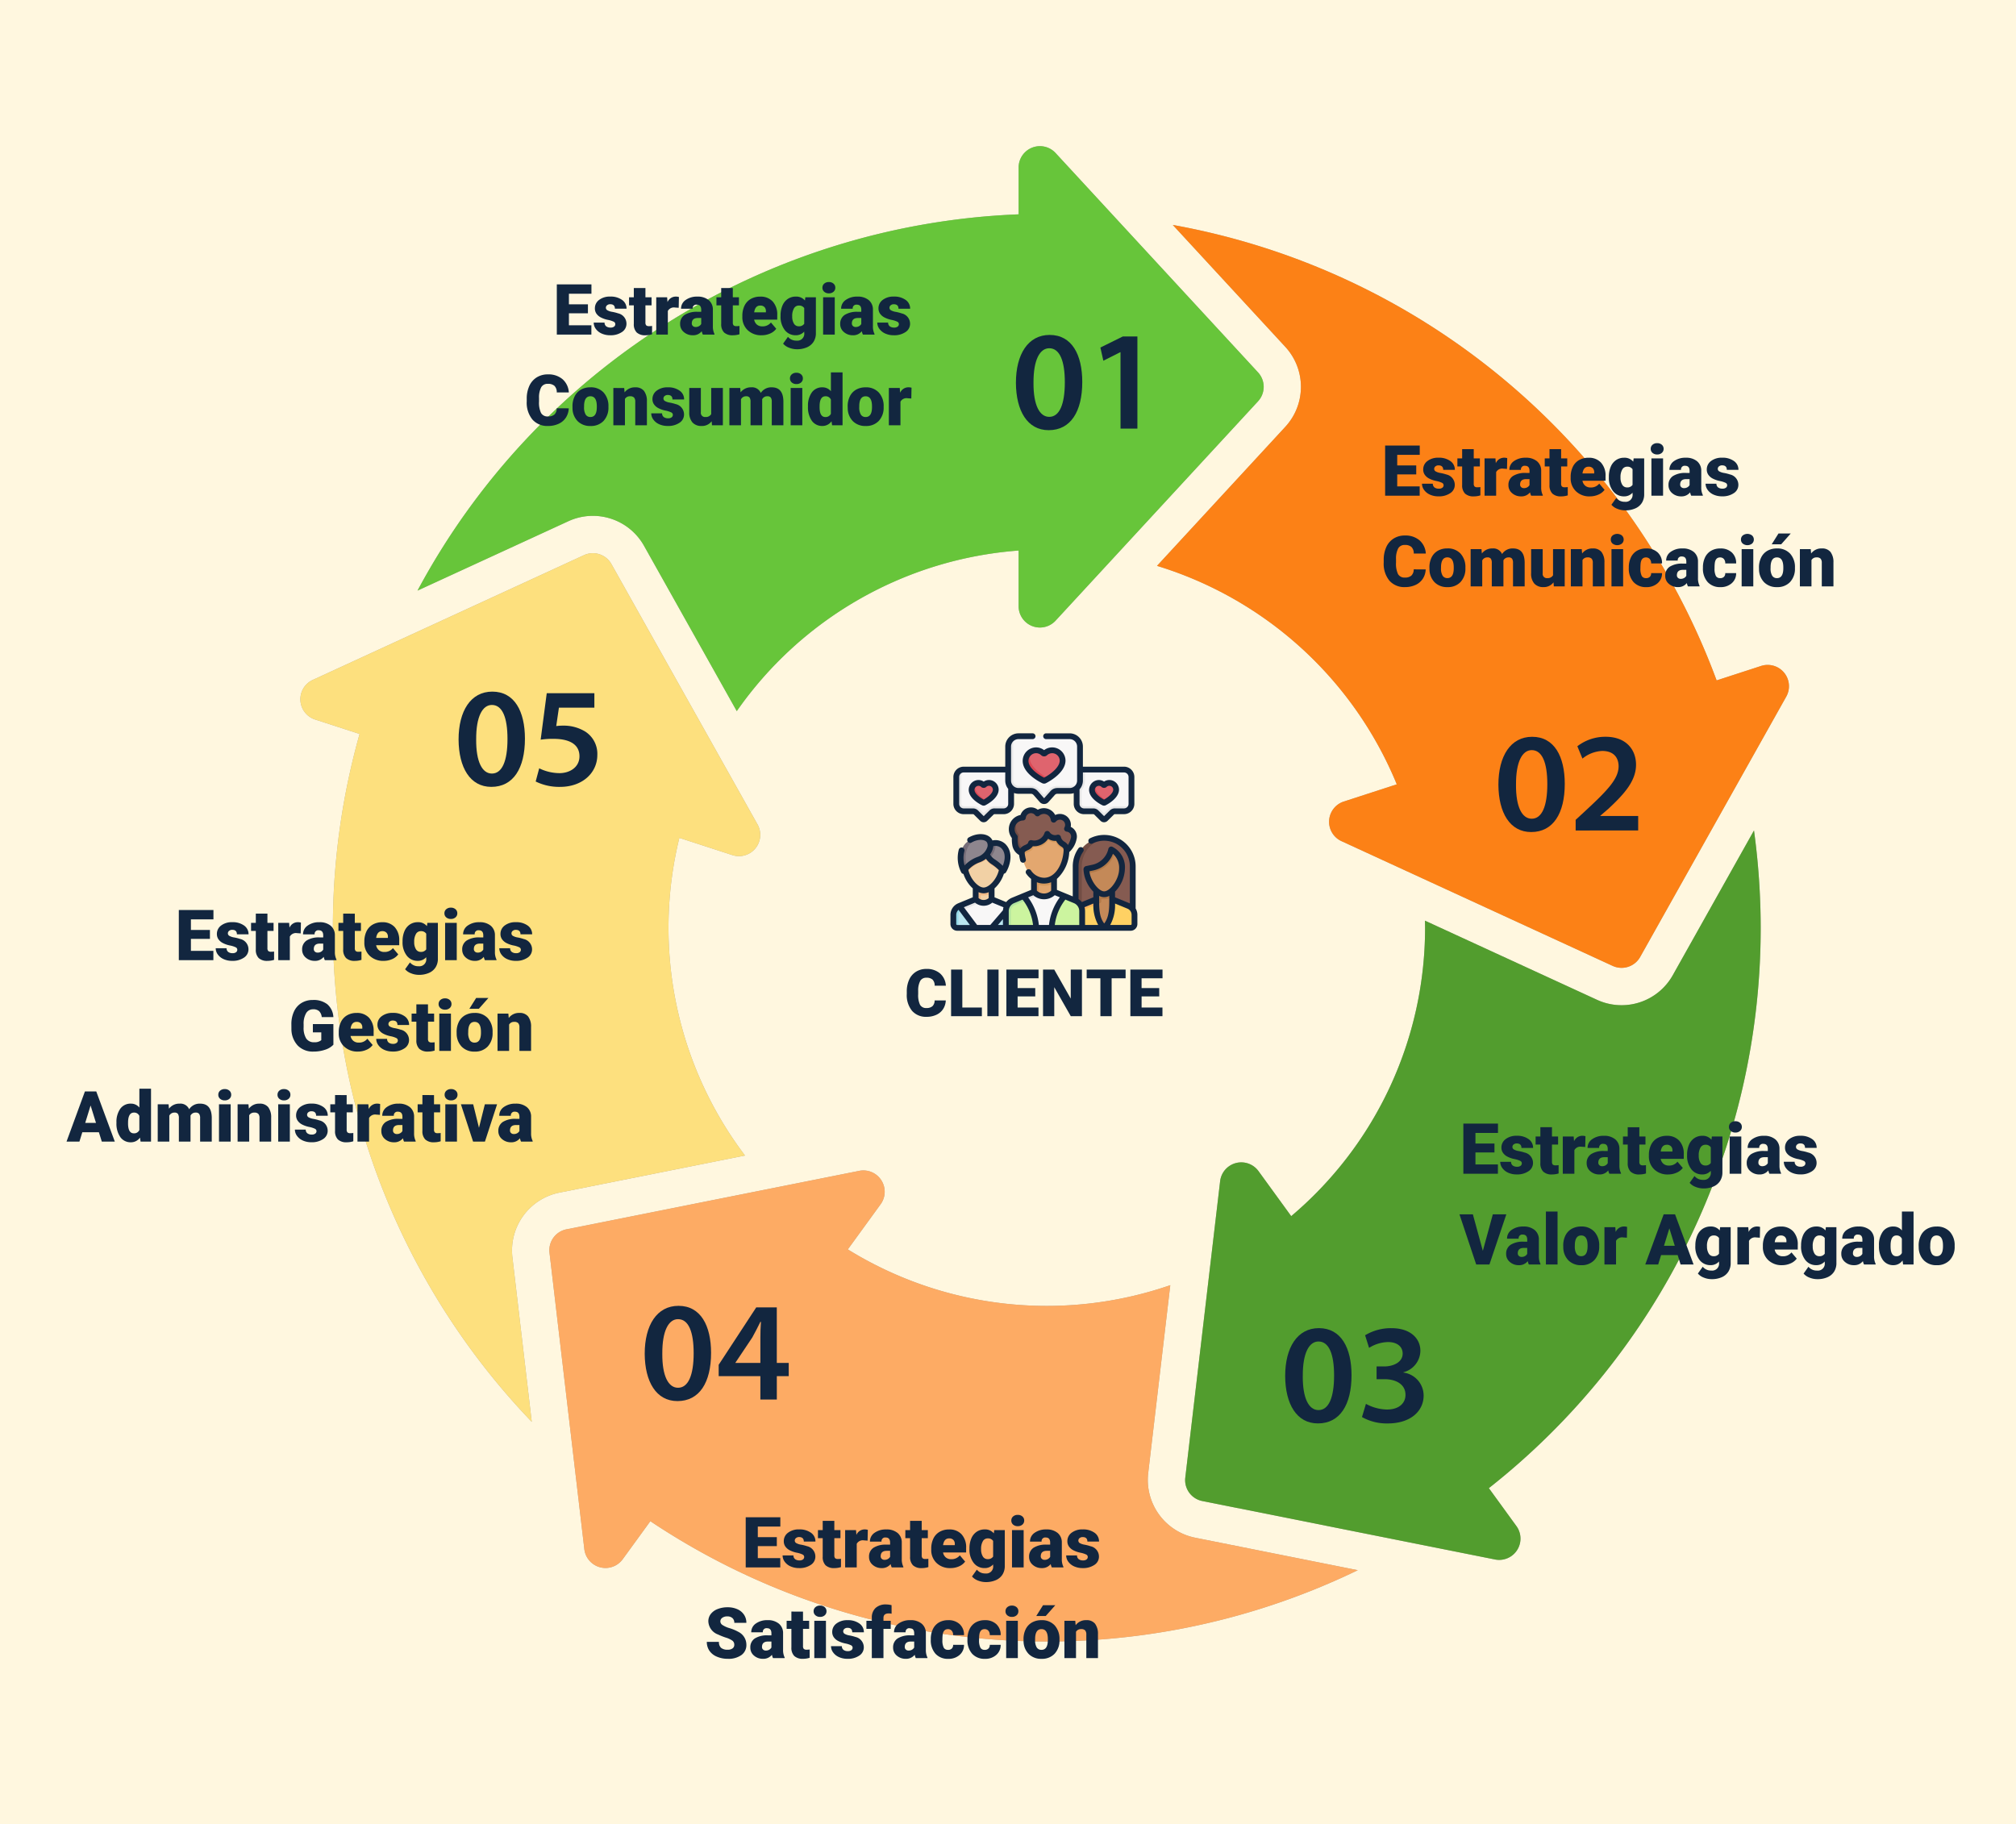 <svg xmlns="http://www.w3.org/2000/svg" width="400" height="362" viewBox="0 0 400 362">
  <g id="Grupo_117113" data-name="Grupo 117113" transform="translate(-1020 -3621)">
    <path id="Trazado_141904" data-name="Trazado 141904" d="M0,0H400V362H0Z" transform="translate(1020 3621)" fill="#fff7df"/>
    <g id="Grupo_105944" data-name="Grupo 105944" transform="translate(1079.596 3649.995)" opacity="0.35">
      <g id="Grupo_105943" data-name="Grupo 105943">
        <path id="Trazado_137240" data-name="Trazado 137240" d="M544.894,514.729l-8.822,2.866a141.836,141.836,0,0,0-107.9-90.372l22.358,24.228a11.7,11.7,0,0,1,0,15.79l-25.493,27.626a75.208,75.208,0,0,1,47.575,43.349L462.1,541.63a4.227,4.227,0,0,0-.46,7.86l53.809,24.752a4.225,4.225,0,0,0,5.453-1.772l28.984-51.652A4.227,4.227,0,0,0,544.894,514.729Z" transform="translate(-255.069 -411.584)" fill="#161615"/>
        <path id="Trazado_137241" data-name="Trazado 137241" d="M508.912,463.282l-40.168-43.526a4.228,4.228,0,0,0-7.335,2.866v9.3A141.613,141.613,0,0,0,342.142,506.58l29.927-13.765a11.635,11.635,0,0,1,15.017,4.878l18.4,32.8a74.94,74.94,0,0,1,55.921-31.863v11.048a4.228,4.228,0,0,0,7.335,2.867l40.168-43.526A4.229,4.229,0,0,0,508.912,463.282Z" transform="translate(-318.897 -418.387)" fill="#161615"/>
        <path id="Trazado_137242" data-name="Trazado 137242" d="M414.724,523.924a4.227,4.227,0,0,0,4.991-6.089l-28.983-51.653a4.225,4.225,0,0,0-5.452-1.772l-53.809,24.751a4.227,4.227,0,0,0,.46,7.86l8.829,2.869A141.7,141.7,0,0,0,374.92,636.379l-3.843-32.7a11.7,11.7,0,0,1,9.282-12.774l36.876-7.368a74.878,74.878,0,0,1-13.029-63.033Z" transform="translate(-329.009 -383.249)" fill="#161615"/>
        <path id="Trazado_137243" data-name="Trazado 137243" d="M517.329,612.539l-32.313-6.455a11.7,11.7,0,0,1-9.282-12.774l4.386-37.325a75.046,75.046,0,0,1-63.98-7.1l6.508-8.958A4.226,4.226,0,0,0,418.4,533.3l-58.08,11.6a4.225,4.225,0,0,0-3.37,4.639l6.912,58.824a4.227,4.227,0,0,0,7.618,1.991l5.478-7.538a141.574,141.574,0,0,0,140.37,9.721Z" transform="translate(-307.517 -329.974)" fill="#161615"/>
        <path id="Trazado_137244" data-name="Trazado 137244" d="M542.386,514.385a142.564,142.564,0,0,0-1.328-19.28L524.941,523.83a11.639,11.639,0,0,1-15.017,4.88L475.773,513c.009.462.025.92.025,1.384a74.853,74.853,0,0,1-26.559,57.245l-6.487-8.928a4.227,4.227,0,0,0-7.618,1.991l-6.914,58.824a4.229,4.229,0,0,0,3.37,4.639l58.082,11.6a4.226,4.226,0,0,0,4.248-6.629l-5.467-7.526A141.385,141.385,0,0,0,542.386,514.385Z" transform="translate(-252.641 -359.316)" fill="#161615"/>
      </g>
    </g>
    <path id="Trazado_137245" data-name="Trazado 137245" d="M544.894,514.729l-8.822,2.866a141.836,141.836,0,0,0-107.9-90.372l22.358,24.228a11.7,11.7,0,0,1,0,15.79l-25.493,27.626a75.208,75.208,0,0,1,47.575,43.349L462.1,541.63a4.227,4.227,0,0,0-.46,7.86l53.809,24.752a4.225,4.225,0,0,0,5.453-1.772l28.984-51.652A4.227,4.227,0,0,0,544.894,514.729Z" transform="translate(824.527 3238.411)" fill="#fc8116"/>
    <path id="Trazado_137246" data-name="Trazado 137246" d="M508.912,463.282l-40.168-43.526a4.228,4.228,0,0,0-7.335,2.866v9.3A141.613,141.613,0,0,0,342.142,506.58l29.927-13.765a11.635,11.635,0,0,1,15.017,4.878l18.4,32.8a74.94,74.94,0,0,1,55.921-31.863v11.048a4.228,4.228,0,0,0,7.335,2.867l40.168-43.526A4.229,4.229,0,0,0,508.912,463.282Z" transform="translate(760.698 3231.607)" fill="#67c53a"/>
    <path id="Trazado_137247" data-name="Trazado 137247" d="M414.724,523.924a4.227,4.227,0,0,0,4.991-6.089l-28.983-51.653a4.225,4.225,0,0,0-5.452-1.772l-53.809,24.751a4.227,4.227,0,0,0,.46,7.86l8.829,2.869A141.7,141.7,0,0,0,374.92,636.379l-3.843-32.7a11.7,11.7,0,0,1,9.282-12.774l36.876-7.368a74.878,74.878,0,0,1-13.029-63.033Z" transform="translate(750.586 3266.746)" fill="#fde07e"/>
    <path id="Trazado_137248" data-name="Trazado 137248" d="M517.329,612.539l-32.313-6.455a11.7,11.7,0,0,1-9.282-12.774l4.386-37.325a75.046,75.046,0,0,1-63.98-7.1l6.508-8.958A4.226,4.226,0,0,0,418.4,533.3l-58.08,11.6a4.225,4.225,0,0,0-3.37,4.639l6.912,58.824a4.227,4.227,0,0,0,7.618,1.991l5.478-7.538a141.574,141.574,0,0,0,140.37,9.721Z" transform="translate(772.078 3320.021)" fill="#fdab64"/>
    <path id="Trazado_137249" data-name="Trazado 137249" d="M542.386,514.385a142.564,142.564,0,0,0-1.328-19.28L524.941,523.83a11.639,11.639,0,0,1-15.017,4.88L475.773,513c.009.462.025.92.025,1.384a74.853,74.853,0,0,1-26.559,57.245l-6.487-8.928a4.227,4.227,0,0,0-7.618,1.991l-6.914,58.824a4.229,4.229,0,0,0,3.37,4.639l58.082,11.6a4.226,4.226,0,0,0,4.248-6.629l-5.467-7.526A141.385,141.385,0,0,0,542.386,514.385Z" transform="translate(826.955 3290.679)" fill="#529d2e"/>
    <g id="Grupo_105945" data-name="Grupo 105945" transform="translate(1221.573 3687.456)">
      <path id="Trazado_137250" data-name="Trazado 137250" d="M422.385,448.889c0,5.878-2.306,9.563-6.664,9.563-4.22,0-6.469-3.827-6.5-9.393,0-5.682,2.42-9.507,6.694-9.507C420.331,439.552,422.385,443.489,422.385,448.889Zm-9.675.17c-.028,4.443,1.211,6.749,3.122,6.749,2.025,0,3.094-2.474,3.094-6.862,0-4.246-1.012-6.749-3.094-6.749C413.977,442.2,412.682,444.474,412.71,449.059Z" transform="translate(-409.223 -439.552)" fill="#12263f"/>
      <path id="Trazado_137251" data-name="Trazado 137251" d="M422.684,442.849h-.057l-3.347,1.687-.589-2.616,4.443-2.193h2.9v18.28h-3.347Z" transform="translate(-401.933 -439.417)" fill="#12263f"/>
    </g>
    <g id="Grupo_105946" data-name="Grupo 105946" transform="translate(1317.306 3767.195)">
      <path id="Trazado_137252" data-name="Trazado 137252" d="M476.473,493.94c0,5.878-2.308,9.563-6.666,9.563-4.218,0-6.469-3.825-6.5-9.393,0-5.682,2.42-9.507,6.694-9.507C474.419,484.6,476.473,488.54,476.473,493.94Zm-9.675.17c-.03,4.443,1.209,6.749,3.12,6.749,2.025,0,3.094-2.474,3.094-6.862,0-4.246-1.012-6.749-3.094-6.749C468.064,487.247,466.769,489.525,466.8,494.11Z" transform="translate(-463.31 -484.603)" fill="#12263f"/>
      <path id="Trazado_137253" data-name="Trazado 137253" d="M471.967,503.193v-2.11l2.166-2c4.3-3.993,6.328-6.186,6.356-8.606,0-1.63-.873-3.066-3.262-3.066a6.658,6.658,0,0,0-3.91,1.519l-1.012-2.448a9.057,9.057,0,0,1,5.625-1.883c4.05,0,6.018,2.559,6.018,5.54,0,3.207-2.306,5.793-5.483,8.747l-1.6,1.377v.057h7.508v2.869Z" transform="translate(-456.644 -484.603)" fill="#12263f"/>
    </g>
    <g id="Grupo_105947" data-name="Grupo 105947" transform="translate(1274.998 3884.535)">
      <path id="Trazado_137254" data-name="Trazado 137254" d="M452.57,560.235c0,5.876-2.308,9.563-6.666,9.563-4.218,0-6.469-3.827-6.5-9.4,0-5.68,2.419-9.507,6.694-9.507C450.517,550.9,452.57,554.835,452.57,560.235Zm-9.675.168c-.028,4.443,1.209,6.751,3.12,6.751,2.025,0,3.094-2.476,3.094-6.864,0-4.246-1.013-6.749-3.094-6.749C444.161,553.541,442.867,555.819,442.9,560.4Z" transform="translate(-439.407 -550.897)" fill="#12263f"/>
      <path id="Trazado_137255" data-name="Trazado 137255" d="M448.8,565.915a9.023,9.023,0,0,0,4.161,1.126c2.644,0,3.713-1.49,3.683-2.926,0-2.165-2.023-3.092-4.133-3.092h-1.6v-2.531h1.549c1.6,0,3.627-.733,3.627-2.559,0-1.239-.927-2.28-2.926-2.28a7.362,7.362,0,0,0-3.74,1.154l-.788-2.5a9.874,9.874,0,0,1,5.26-1.407c3.768,0,5.708,2.082,5.708,4.473a4.458,4.458,0,0,1-3.375,4.274v.057a4.614,4.614,0,0,1,4.021,4.556c0,3.094-2.586,5.542-7.114,5.542a9.979,9.979,0,0,1-5.119-1.267Z" transform="translate(-432.778 -550.897)" fill="#12263f"/>
    </g>
    <g id="Grupo_105948" data-name="Grupo 105948" transform="translate(1147.922 3880.104)">
      <path id="Trazado_137256" data-name="Trazado 137256" d="M380.775,557.731c0,5.878-2.306,9.563-6.666,9.563-4.218,0-6.468-3.825-6.5-9.393,0-5.682,2.421-9.507,6.7-9.507C378.722,548.394,380.775,552.331,380.775,557.731Zm-9.675.17c-.028,4.443,1.209,6.749,3.12,6.749,2.027,0,3.1-2.475,3.1-6.862,0-4.246-1.012-6.749-3.1-6.749C372.366,551.038,371.072,553.316,371.1,557.9Z" transform="translate(-367.612 -548.394)" fill="#12263f"/>
      <path id="Trazado_137257" data-name="Trazado 137257" d="M384.173,566.849v-4.641H375.9v-2.25l7.453-11.39h4.078v11.023H389.8v2.616h-2.363v4.641Zm0-7.257v-4.977c0-1.041.028-2.11.112-3.177h-.112c-.563,1.152-1.041,2.08-1.6,3.092l-3.347,5.005-.026.057Z" transform="translate(-361.227 -548.259)" fill="#12263f"/>
    </g>
    <g id="Grupo_105949" data-name="Grupo 105949" transform="translate(1110.991 3758.232)">
      <path id="Trazado_137258" data-name="Trazado 137258" d="M359.91,488.877c0,5.876-2.306,9.562-6.666,9.562-4.218,0-6.467-3.825-6.5-9.393,0-5.68,2.42-9.507,6.694-9.507C357.857,479.539,359.91,483.477,359.91,488.877Zm-9.675.168c-.028,4.443,1.209,6.751,3.12,6.751,2.027,0,3.094-2.476,3.094-6.864,0-4.246-1.011-6.749-3.094-6.749C351.5,482.183,350.207,484.461,350.236,489.046Z" transform="translate(-346.747 -479.539)" fill="#12263f"/>
      <path id="Trazado_137259" data-name="Trazado 137259" d="M367.032,482.583H360l-.535,3.657a9.141,9.141,0,0,1,1.322-.085,8.16,8.16,0,0,1,4.443,1.181,5.242,5.242,0,0,1,2.389,4.641c0,3.487-2.9,6.328-7.395,6.328a10.539,10.539,0,0,1-4.837-1.067l.7-2.618a9.239,9.239,0,0,0,4.023.958c2.023,0,3.965-1.154,3.965-3.347,0-2.081-1.547-3.459-5.2-3.459a15.813,15.813,0,0,0-2.5.168l1.209-9.225h9.45Z" transform="translate(-340.093 -479.404)" fill="#12263f"/>
    </g>
    <path id="Trazado_141905" data-name="Trazado 141905" d="M8.176-3.129a3.375,3.375,0,0,1-.521,1.7A3.141,3.141,0,0,1,6.319-.279,4.548,4.548,0,0,1,4.354.127,3.629,3.629,0,0,1,1.485-1.06,4.9,4.9,0,0,1,.438-4.412v-.457A5.594,5.594,0,0,1,.911-7.246,3.583,3.583,0,0,1,2.272-8.82a3.8,3.8,0,0,1,2.057-.555,3.984,3.984,0,0,1,2.7.885A3.5,3.5,0,0,1,8.195-6.049H5.973a1.655,1.655,0,0,0-.425-1.212A1.749,1.749,0,0,0,4.329-7.63a1.331,1.331,0,0,0-1.219.622A4,4,0,0,0,2.7-5.021v.654a4.424,4.424,0,0,0,.371,2.114,1.359,1.359,0,0,0,1.279.635A1.711,1.711,0,0,0,5.529-1.98,1.536,1.536,0,0,0,5.96-3.129Zm3.282,1.416h3.878V0H9.229V-9.242h2.228ZM18.649,0H16.428V-9.242h2.222ZM25.93-3.923h-3.5v2.209h4.139V0H20.2V-9.242h6.379v1.72H22.426v1.949h3.5ZM35.191,0H32.976L29.7-5.751V0H27.473V-9.242H29.7L32.97-3.491V-9.242h2.222Zm8.665-7.522H41.082V0H38.854V-7.522H36.131v-1.72h7.725Zm6.671,3.6h-3.5v2.209h4.139V0H44.8V-9.242h6.379v1.72H47.023v1.949h3.5Z" transform="translate(1199.479 3822.631)" fill="#12263f"/>
    <path id="Trazado_141906" data-name="Trazado 141906" d="M-64.347-4.225H-68.12v2.379h4.457V0H-70.52V-9.953h6.87V-8.1H-68.12V-6h3.773Zm5.428,2.146a.532.532,0,0,0-.308-.472A4.679,4.679,0,0,0-60.4-2.919a5.33,5.33,0,0,1-1.422-.5,2.382,2.382,0,0,1-.854-.755A1.8,1.8,0,0,1-62.966-5.2a2.044,2.044,0,0,1,.841-1.678,3.464,3.464,0,0,1,2.2-.66,3.837,3.837,0,0,1,2.352.663,2.074,2.074,0,0,1,.889,1.743h-2.311q0-.889-.937-.889a.928.928,0,0,0-.608.2.624.624,0,0,0-.246.5.573.573,0,0,0,.3.5,2.842,2.842,0,0,0,.96.314,8.3,8.3,0,0,1,1.159.294A2.105,2.105,0,0,1-56.7-2.146,1.937,1.937,0,0,1-57.6-.5a3.942,3.942,0,0,1-2.328.636,4.023,4.023,0,0,1-1.7-.342,2.835,2.835,0,0,1-1.162-.93A2.105,2.105,0,0,1-63.2-2.372h2.153a.89.89,0,0,0,.342.749,1.406,1.406,0,0,0,.841.236,1.106,1.106,0,0,0,.708-.191A.612.612,0,0,0-58.919-2.078Zm5.981-7.157V-7.4h1.217v1.6h-1.217v3.384a.864.864,0,0,0,.15.581.807.807,0,0,0,.595.164,3.38,3.38,0,0,0,.574-.041V-.062a4.252,4.252,0,0,1-1.3.2,2.413,2.413,0,0,1-1.757-.561,2.3,2.3,0,0,1-.567-1.7V-5.8h-.943V-7.4h.943V-9.235Zm6.6,3.924-.759-.055a1.363,1.363,0,0,0-1.395.684V0h-2.3V-7.4h2.16l.075.95a1.784,1.784,0,0,1,1.62-1.087,2.247,2.247,0,0,1,.643.082ZM-41.549,0a2.6,2.6,0,0,1-.219-.663,2.142,2.142,0,0,1-1.777.8A2.624,2.624,0,0,1-45.322-.5a2.013,2.013,0,0,1-.731-1.589A2.069,2.069,0,0,1-45.165-3.9a4.527,4.527,0,0,1,2.584-.615h.711V-4.91q0-1.023-.882-1.023a.721.721,0,0,0-.82.811h-2.3a2.065,2.065,0,0,1,.913-1.741,3.835,3.835,0,0,1,2.328-.669,3.363,3.363,0,0,1,2.235.69,2.4,2.4,0,0,1,.841,1.894v3.274a3.353,3.353,0,0,0,.314,1.559V0Zm-1.442-1.5a1.285,1.285,0,0,0,.714-.185,1.157,1.157,0,0,0,.407-.417V-3.288h-.67q-1.2,0-1.2,1.08a.659.659,0,0,0,.212.509A.767.767,0,0,0-42.991-1.5Zm7.39-7.731V-7.4h1.217v1.6H-35.6v3.384a.864.864,0,0,0,.15.581.807.807,0,0,0,.595.164,3.38,3.38,0,0,0,.574-.041V-.062a4.252,4.252,0,0,1-1.3.2,2.413,2.413,0,0,1-1.757-.561,2.3,2.3,0,0,1-.567-1.7V-5.8h-.943V-7.4h.943V-9.235ZM-29.9.137A3.8,3.8,0,0,1-32.655-.878a3.506,3.506,0,0,1-1.053-2.642v-.191a4.542,4.542,0,0,1,.42-2,3.076,3.076,0,0,1,1.227-1.343,3.7,3.7,0,0,1,1.914-.475,3.2,3.2,0,0,1,2.461.967,3.8,3.8,0,0,1,.9,2.7v.9h-4.58a1.66,1.66,0,0,0,.54.978,1.607,1.607,0,0,0,1.08.355,2.07,2.07,0,0,0,1.709-.766l1.053,1.244a2.943,2.943,0,0,1-1.22.947A4.123,4.123,0,0,1-29.9.137Zm-.26-5.893q-1.012,0-1.2,1.34h2.324v-.178a1.141,1.141,0,0,0-.28-.858A1.115,1.115,0,0,0-30.16-5.756Zm4.033,2a4.994,4.994,0,0,1,.369-1.982,2.972,2.972,0,0,1,1.06-1.33,2.793,2.793,0,0,1,1.606-.468,2.221,2.221,0,0,1,1.8.779l.082-.643h2.092V-.28a3.118,3.118,0,0,1-.455,1.7,2.917,2.917,0,0,1-1.316,1.107,4.837,4.837,0,0,1-2,.386A4.173,4.173,0,0,1-24.456,2.6a2.844,2.844,0,0,1-1.166-.8l.964-1.354a2.112,2.112,0,0,0,1.7.759A1.372,1.372,0,0,0-21.431-.362V-.595a2.163,2.163,0,0,1-1.675.731A2.673,2.673,0,0,1-25.293-.9a4.291,4.291,0,0,1-.834-2.772Zm2.311.144a2.631,2.631,0,0,0,.342,1.439,1.078,1.078,0,0,0,.957.53,1.224,1.224,0,0,0,1.087-.5V-5.25A1.193,1.193,0,0,0-22.5-5.756a1.086,1.086,0,0,0-.964.55A3,3,0,0,0-23.816-3.609ZM-15.374,0h-2.311V-7.4h2.311Zm-2.447-9.3a1.028,1.028,0,0,1,.355-.807,1.341,1.341,0,0,1,.923-.314,1.341,1.341,0,0,1,.923.314,1.028,1.028,0,0,1,.355.807,1.028,1.028,0,0,1-.355.807,1.341,1.341,0,0,1-.923.314,1.341,1.341,0,0,1-.923-.314A1.028,1.028,0,0,1-17.821-9.3ZM-9.789,0a2.6,2.6,0,0,1-.219-.663,2.142,2.142,0,0,1-1.777.8A2.624,2.624,0,0,1-13.562-.5a2.013,2.013,0,0,1-.731-1.589A2.069,2.069,0,0,1-13.405-3.9a4.527,4.527,0,0,1,2.584-.615h.711V-4.91q0-1.023-.882-1.023a.721.721,0,0,0-.82.811h-2.3A2.065,2.065,0,0,1-13.2-6.864a3.835,3.835,0,0,1,2.328-.669,3.363,3.363,0,0,1,2.235.69A2.4,2.4,0,0,1-7.8-4.949v3.274A3.353,3.353,0,0,0-7.485-.116V0Zm-1.442-1.5a1.285,1.285,0,0,0,.714-.185,1.157,1.157,0,0,0,.407-.417V-3.288h-.67q-1.2,0-1.2,1.08a.659.659,0,0,0,.212.509A.767.767,0,0,0-11.231-1.5Zm8.579-.574A.532.532,0,0,0-2.96-2.55a4.679,4.679,0,0,0-1.169-.369,5.33,5.33,0,0,1-1.422-.5,2.382,2.382,0,0,1-.854-.755A1.8,1.8,0,0,1-6.7-5.2a2.044,2.044,0,0,1,.841-1.678,3.464,3.464,0,0,1,2.2-.66,3.837,3.837,0,0,1,2.352.663A2.074,2.074,0,0,1-.417-5.127H-2.728q0-.889-.937-.889a.928.928,0,0,0-.608.2.624.624,0,0,0-.246.5.573.573,0,0,0,.3.5,2.842,2.842,0,0,0,.96.314A8.3,8.3,0,0,1-2.1-4.2,2.105,2.105,0,0,1-.431-2.146,1.937,1.937,0,0,1-1.33-.5,3.942,3.942,0,0,1-3.657.137a4.023,4.023,0,0,1-1.7-.342,2.835,2.835,0,0,1-1.162-.93,2.105,2.105,0,0,1-.417-1.237h2.153a.89.89,0,0,0,.342.749,1.406,1.406,0,0,0,.841.236,1.106,1.106,0,0,0,.708-.191A.612.612,0,0,0-2.652-2.078Zm-65.5,16.708a3.635,3.635,0,0,1-.561,1.835A3.383,3.383,0,0,1-70.154,17.7a4.9,4.9,0,0,1-2.116.438,3.908,3.908,0,0,1-3.09-1.278,5.278,5.278,0,0,1-1.128-3.609v-.492a6.025,6.025,0,0,1,.509-2.56,3.859,3.859,0,0,1,1.466-1.7A4.091,4.091,0,0,1-72.3,7.9a4.29,4.29,0,0,1,2.912.954,3.768,3.768,0,0,1,1.251,2.628h-2.393a1.783,1.783,0,0,0-.458-1.306,1.884,1.884,0,0,0-1.312-.4,1.433,1.433,0,0,0-1.312.67,4.306,4.306,0,0,0-.437,2.14v.7a4.764,4.764,0,0,0,.4,2.276,1.463,1.463,0,0,0,1.377.684A1.842,1.842,0,0,0-71,15.867a1.654,1.654,0,0,0,.465-1.237Zm.738-.4a4.366,4.366,0,0,1,.431-1.972,3.08,3.08,0,0,1,1.237-1.33,3.726,3.726,0,0,1,1.894-.465A3.4,3.4,0,0,1-61.236,11.5a3.948,3.948,0,0,1,.957,2.8v.082a3.83,3.83,0,0,1-.96,2.745,3.41,3.41,0,0,1-2.6,1.015,3.449,3.449,0,0,1-2.536-.947,3.7,3.7,0,0,1-1.032-2.567Zm2.3.144a2.752,2.752,0,0,0,.321,1.5,1.07,1.07,0,0,0,.95.479q1.23,0,1.258-1.894v-.232q0-1.989-1.271-1.989-1.155,0-1.251,1.716Zm7.964-3.773.075.868a2.508,2.508,0,0,1,2.112-1,2.11,2.11,0,0,1,1.726.69,3.287,3.287,0,0,1,.591,2.078V18h-2.311V13.331a1.248,1.248,0,0,0-.226-.824,1.044,1.044,0,0,0-.82-.263,1.1,1.1,0,0,0-1,.533V18h-2.3V10.6Zm9.652,5.318a.532.532,0,0,0-.308-.472,4.679,4.679,0,0,0-1.169-.369,5.33,5.33,0,0,1-1.422-.5,2.382,2.382,0,0,1-.854-.755,1.8,1.8,0,0,1-.294-1.019,2.044,2.044,0,0,1,.841-1.678,3.464,3.464,0,0,1,2.2-.66,3.837,3.837,0,0,1,2.352.663,2.074,2.074,0,0,1,.889,1.743h-2.311q0-.889-.937-.889a.928.928,0,0,0-.608.2.624.624,0,0,0-.246.5.573.573,0,0,0,.3.5,2.842,2.842,0,0,0,.96.314,8.3,8.3,0,0,1,1.159.294,2.105,2.105,0,0,1,1.668,2.058,1.937,1.937,0,0,1-.9,1.647,3.942,3.942,0,0,1-2.328.636,4.023,4.023,0,0,1-1.7-.342,2.835,2.835,0,0,1-1.162-.93,2.105,2.105,0,0,1-.417-1.237h2.153a.89.89,0,0,0,.342.749,1.406,1.406,0,0,0,.841.236,1.106,1.106,0,0,0,.708-.191A.612.612,0,0,0-47.5,15.922Zm7.7,1.278a2.375,2.375,0,0,1-1.976.937,2.329,2.329,0,0,1-1.842-.708,2.976,2.976,0,0,1-.625-2.034V10.6h2.3v4.806a.828.828,0,0,0,.923.95,1.2,1.2,0,0,0,1.128-.567V10.6h2.317V18h-2.16Zm5.667-6.6.075.868a2.543,2.543,0,0,1,2.112-1,1.872,1.872,0,0,1,1.894,1.114,2.462,2.462,0,0,1,2.174-1.114q2.249,0,2.311,2.721V18H-27.87V13.331a1.41,1.41,0,0,0-.191-.827.815.815,0,0,0-.7-.26,1.091,1.091,0,0,0-1.019.608l.007.1V18h-2.311V13.345a1.482,1.482,0,0,0-.185-.841.812.812,0,0,0-.7-.26,1.1,1.1,0,0,0-1.012.608V18h-2.3V10.6ZM-21.813,18h-2.311V10.6h2.311Zm-2.447-9.3a1.028,1.028,0,0,1,.355-.807,1.341,1.341,0,0,1,.923-.314,1.341,1.341,0,0,1,.923.314A1.028,1.028,0,0,1-21.7,8.7a1.028,1.028,0,0,1-.355.807,1.341,1.341,0,0,1-.923.314,1.341,1.341,0,0,1-.923-.314A1.028,1.028,0,0,1-24.261,8.7Zm3.575,5.551a4.518,4.518,0,0,1,.759-2.769,2.5,2.5,0,0,1,2.119-1.012,2.124,2.124,0,0,1,1.668.779V7.5h2.311V18H-15.9l-.116-.793a2.181,2.181,0,0,1-1.8.93,2.493,2.493,0,0,1-2.092-1.012A4.661,4.661,0,0,1-20.686,14.247Zm2.3.144q0,1.969,1.148,1.969a1.134,1.134,0,0,0,1.094-.643V12.9a1.1,1.1,0,0,0-1.08-.656q-1.066,0-1.155,1.723Zm5.571-.157a4.366,4.366,0,0,1,.431-1.972,3.08,3.08,0,0,1,1.237-1.33,3.726,3.726,0,0,1,1.894-.465A3.4,3.4,0,0,1-6.631,11.5a3.948,3.948,0,0,1,.957,2.8v.082a3.83,3.83,0,0,1-.96,2.745,3.41,3.41,0,0,1-2.6,1.015,3.449,3.449,0,0,1-2.536-.947A3.7,3.7,0,0,1-12.8,14.623Zm2.3.144a2.752,2.752,0,0,0,.321,1.5,1.07,1.07,0,0,0,.95.479q1.23,0,1.258-1.894v-.232q0-1.989-1.271-1.989-1.155,0-1.251,1.716ZM-.185,12.688l-.759-.055a1.363,1.363,0,0,0-1.395.684V18h-2.3V10.6h2.16l.075.95a1.784,1.784,0,0,1,1.62-1.087,2.247,2.247,0,0,1,.643.082Z" transform="translate(1201 3687.385)" fill="#12263f"/>
    <path id="Trazado_141907" data-name="Trazado 141907" d="M-64.347-4.225H-68.12v2.379h4.457V0H-70.52V-9.953h6.87V-8.1H-68.12V-6h3.773Zm5.428,2.146a.532.532,0,0,0-.308-.472A4.679,4.679,0,0,0-60.4-2.919a5.33,5.33,0,0,1-1.422-.5,2.382,2.382,0,0,1-.854-.755A1.8,1.8,0,0,1-62.966-5.2a2.044,2.044,0,0,1,.841-1.678,3.464,3.464,0,0,1,2.2-.66,3.837,3.837,0,0,1,2.352.663,2.074,2.074,0,0,1,.889,1.743h-2.311q0-.889-.937-.889a.928.928,0,0,0-.608.2.624.624,0,0,0-.246.5.573.573,0,0,0,.3.5,2.842,2.842,0,0,0,.96.314,8.3,8.3,0,0,1,1.159.294A2.105,2.105,0,0,1-56.7-2.146,1.937,1.937,0,0,1-57.6-.5a3.942,3.942,0,0,1-2.328.636,4.023,4.023,0,0,1-1.7-.342,2.835,2.835,0,0,1-1.162-.93A2.105,2.105,0,0,1-63.2-2.372h2.153a.89.89,0,0,0,.342.749,1.406,1.406,0,0,0,.841.236,1.106,1.106,0,0,0,.708-.191A.612.612,0,0,0-58.919-2.078Zm5.981-7.157V-7.4h1.217v1.6h-1.217v3.384a.864.864,0,0,0,.15.581.807.807,0,0,0,.595.164,3.38,3.38,0,0,0,.574-.041V-.062a4.252,4.252,0,0,1-1.3.2,2.413,2.413,0,0,1-1.757-.561,2.3,2.3,0,0,1-.567-1.7V-5.8h-.943V-7.4h.943V-9.235Zm6.6,3.924-.759-.055a1.363,1.363,0,0,0-1.395.684V0h-2.3V-7.4h2.16l.075.95a1.784,1.784,0,0,1,1.62-1.087,2.247,2.247,0,0,1,.643.082ZM-41.549,0a2.6,2.6,0,0,1-.219-.663,2.142,2.142,0,0,1-1.777.8A2.624,2.624,0,0,1-45.322-.5a2.013,2.013,0,0,1-.731-1.589A2.069,2.069,0,0,1-45.165-3.9a4.527,4.527,0,0,1,2.584-.615h.711V-4.91q0-1.023-.882-1.023a.721.721,0,0,0-.82.811h-2.3a2.065,2.065,0,0,1,.913-1.741,3.835,3.835,0,0,1,2.328-.669,3.363,3.363,0,0,1,2.235.69,2.4,2.4,0,0,1,.841,1.894v3.274a3.353,3.353,0,0,0,.314,1.559V0Zm-1.442-1.5a1.285,1.285,0,0,0,.714-.185,1.157,1.157,0,0,0,.407-.417V-3.288h-.67q-1.2,0-1.2,1.08a.659.659,0,0,0,.212.509A.767.767,0,0,0-42.991-1.5Zm7.39-7.731V-7.4h1.217v1.6H-35.6v3.384a.864.864,0,0,0,.15.581.807.807,0,0,0,.595.164,3.38,3.38,0,0,0,.574-.041V-.062a4.252,4.252,0,0,1-1.3.2,2.413,2.413,0,0,1-1.757-.561,2.3,2.3,0,0,1-.567-1.7V-5.8h-.943V-7.4h.943V-9.235ZM-29.9.137A3.8,3.8,0,0,1-32.655-.878a3.506,3.506,0,0,1-1.053-2.642v-.191a4.542,4.542,0,0,1,.42-2,3.076,3.076,0,0,1,1.227-1.343,3.7,3.7,0,0,1,1.914-.475,3.2,3.2,0,0,1,2.461.967,3.8,3.8,0,0,1,.9,2.7v.9h-4.58a1.66,1.66,0,0,0,.54.978,1.607,1.607,0,0,0,1.08.355,2.07,2.07,0,0,0,1.709-.766l1.053,1.244a2.943,2.943,0,0,1-1.22.947A4.123,4.123,0,0,1-29.9.137Zm-.26-5.893q-1.012,0-1.2,1.34h2.324v-.178a1.141,1.141,0,0,0-.28-.858A1.115,1.115,0,0,0-30.16-5.756Zm4.033,2a4.994,4.994,0,0,1,.369-1.982,2.972,2.972,0,0,1,1.06-1.33,2.793,2.793,0,0,1,1.606-.468,2.221,2.221,0,0,1,1.8.779l.082-.643h2.092V-.28a3.118,3.118,0,0,1-.455,1.7,2.917,2.917,0,0,1-1.316,1.107,4.837,4.837,0,0,1-2,.386A4.173,4.173,0,0,1-24.456,2.6a2.844,2.844,0,0,1-1.166-.8l.964-1.354a2.112,2.112,0,0,0,1.7.759A1.372,1.372,0,0,0-21.431-.362V-.595a2.163,2.163,0,0,1-1.675.731A2.673,2.673,0,0,1-25.293-.9a4.291,4.291,0,0,1-.834-2.772Zm2.311.144a2.631,2.631,0,0,0,.342,1.439,1.078,1.078,0,0,0,.957.53,1.224,1.224,0,0,0,1.087-.5V-5.25A1.193,1.193,0,0,0-22.5-5.756a1.086,1.086,0,0,0-.964.55A3,3,0,0,0-23.816-3.609ZM-15.374,0h-2.311V-7.4h2.311Zm-2.447-9.3a1.028,1.028,0,0,1,.355-.807,1.341,1.341,0,0,1,.923-.314,1.341,1.341,0,0,1,.923.314,1.028,1.028,0,0,1,.355.807,1.028,1.028,0,0,1-.355.807,1.341,1.341,0,0,1-.923.314,1.341,1.341,0,0,1-.923-.314A1.028,1.028,0,0,1-17.821-9.3ZM-9.789,0a2.6,2.6,0,0,1-.219-.663,2.142,2.142,0,0,1-1.777.8A2.624,2.624,0,0,1-13.562-.5a2.013,2.013,0,0,1-.731-1.589A2.069,2.069,0,0,1-13.405-3.9a4.527,4.527,0,0,1,2.584-.615h.711V-4.91q0-1.023-.882-1.023a.721.721,0,0,0-.82.811h-2.3A2.065,2.065,0,0,1-13.2-6.864a3.835,3.835,0,0,1,2.328-.669,3.363,3.363,0,0,1,2.235.69A2.4,2.4,0,0,1-7.8-4.949v3.274A3.353,3.353,0,0,0-7.485-.116V0Zm-1.442-1.5a1.285,1.285,0,0,0,.714-.185,1.157,1.157,0,0,0,.407-.417V-3.288h-.67q-1.2,0-1.2,1.08a.659.659,0,0,0,.212.509A.767.767,0,0,0-11.231-1.5Zm8.579-.574A.532.532,0,0,0-2.96-2.55a4.679,4.679,0,0,0-1.169-.369,5.33,5.33,0,0,1-1.422-.5,2.382,2.382,0,0,1-.854-.755A1.8,1.8,0,0,1-6.7-5.2a2.044,2.044,0,0,1,.841-1.678,3.464,3.464,0,0,1,2.2-.66,3.837,3.837,0,0,1,2.352.663A2.074,2.074,0,0,1-.417-5.127H-2.728q0-.889-.937-.889a.928.928,0,0,0-.608.2.624.624,0,0,0-.246.5.573.573,0,0,0,.3.5,2.842,2.842,0,0,0,.96.314A8.3,8.3,0,0,1-2.1-4.2,2.105,2.105,0,0,1-.431-2.146,1.937,1.937,0,0,1-1.33-.5,3.942,3.942,0,0,1-3.657.137a4.023,4.023,0,0,1-1.7-.342,2.835,2.835,0,0,1-1.162-.93,2.105,2.105,0,0,1-.417-1.237h2.153a.89.89,0,0,0,.342.749,1.406,1.406,0,0,0,.841.236,1.106,1.106,0,0,0,.708-.191A.612.612,0,0,0-2.652-2.078ZM-72.789,15.354a.986.986,0,0,0-.373-.82,4.631,4.631,0,0,0-1.309-.608A12.559,12.559,0,0,1-76,13.317a2.9,2.9,0,0,1-1.935-2.611,2.342,2.342,0,0,1,.482-1.459,3.117,3.117,0,0,1,1.364-.984,5.307,5.307,0,0,1,1.982-.352,4.642,4.642,0,0,1,1.924.383,3.047,3.047,0,0,1,1.323,1.09A2.847,2.847,0,0,1-70.39,11h-2.393a1.2,1.2,0,0,0-.373-.943,1.452,1.452,0,0,0-1.008-.335,1.638,1.638,0,0,0-1.015.284.87.87,0,0,0-.373.721.876.876,0,0,0,.41.694,5.172,5.172,0,0,0,1.442.643,8.836,8.836,0,0,1,1.7.714,2.849,2.849,0,0,1,1.613,2.563,2.43,2.43,0,0,1-.984,2.051,4.378,4.378,0,0,1-2.7.745,5.357,5.357,0,0,1-2.191-.434,3.3,3.3,0,0,1-1.477-1.189,3.1,3.1,0,0,1-.5-1.74h2.406a1.526,1.526,0,0,0,.414,1.179,1.955,1.955,0,0,0,1.343.379,1.544,1.544,0,0,0,.94-.256A.846.846,0,0,0-72.789,15.354ZM-65.1,18a2.6,2.6,0,0,1-.219-.663,2.142,2.142,0,0,1-1.777.8,2.624,2.624,0,0,1-1.777-.632,2.013,2.013,0,0,1-.731-1.589,2.069,2.069,0,0,1,.889-1.818,4.527,4.527,0,0,1,2.584-.615h.711V13.09q0-1.023-.882-1.023a.721.721,0,0,0-.82.811h-2.3a2.065,2.065,0,0,1,.913-1.741,3.835,3.835,0,0,1,2.328-.669,3.363,3.363,0,0,1,2.235.69,2.4,2.4,0,0,1,.841,1.894v3.274a3.353,3.353,0,0,0,.314,1.559V18Zm-1.442-1.5a1.285,1.285,0,0,0,.714-.185,1.157,1.157,0,0,0,.407-.417V14.712h-.67q-1.2,0-1.2,1.08a.659.659,0,0,0,.212.509A.767.767,0,0,0-66.541,16.5Zm7.39-7.731V10.6h1.217v1.6h-1.217v3.384a.864.864,0,0,0,.15.581.807.807,0,0,0,.595.164,3.38,3.38,0,0,0,.574-.041v1.647a4.252,4.252,0,0,1-1.3.2,2.413,2.413,0,0,1-1.757-.561,2.3,2.3,0,0,1-.567-1.7V12.2H-62.4V10.6h.943V8.765ZM-54.6,18h-2.311V10.6H-54.6Zm-2.447-9.3a1.028,1.028,0,0,1,.355-.807,1.341,1.341,0,0,1,.923-.314,1.341,1.341,0,0,1,.923.314,1.028,1.028,0,0,1,.355.807,1.028,1.028,0,0,1-.355.807,1.341,1.341,0,0,1-.923.314A1.341,1.341,0,0,1-56.69,9.5,1.028,1.028,0,0,1-57.046,8.7Zm7.738,7.226a.532.532,0,0,0-.308-.472,4.679,4.679,0,0,0-1.169-.369,5.33,5.33,0,0,1-1.422-.5,2.382,2.382,0,0,1-.854-.755,1.8,1.8,0,0,1-.294-1.019,2.044,2.044,0,0,1,.841-1.678,3.464,3.464,0,0,1,2.2-.66,3.837,3.837,0,0,1,2.352.663,2.074,2.074,0,0,1,.889,1.743h-2.311q0-.889-.937-.889a.928.928,0,0,0-.608.2.624.624,0,0,0-.246.5.573.573,0,0,0,.3.5,2.842,2.842,0,0,0,.96.314,8.3,8.3,0,0,1,1.159.294,2.105,2.105,0,0,1,1.668,2.058,1.937,1.937,0,0,1-.9,1.647,3.942,3.942,0,0,1-2.328.636,4.023,4.023,0,0,1-1.7-.342,2.835,2.835,0,0,1-1.162-.93,2.105,2.105,0,0,1-.417-1.237h2.153a.89.89,0,0,0,.342.749,1.406,1.406,0,0,0,.841.236,1.106,1.106,0,0,0,.708-.191A.612.612,0,0,0-49.308,15.922ZM-45.5,18V12.2h-1.073V10.6H-45.5v-.588a2.556,2.556,0,0,1,.745-1.962,2.944,2.944,0,0,1,2.092-.7,4.581,4.581,0,0,1,1.08.144l.007,1.7a2.1,2.1,0,0,0-.567-.062q-1.046,0-1.046.9V10.6h1.442v1.6h-1.442V18Zm8.729,0a2.6,2.6,0,0,1-.219-.663,2.142,2.142,0,0,1-1.777.8,2.624,2.624,0,0,1-1.777-.632,2.013,2.013,0,0,1-.731-1.589,2.069,2.069,0,0,1,.889-1.818,4.527,4.527,0,0,1,2.584-.615h.711V13.09q0-1.023-.882-1.023a.721.721,0,0,0-.82.811h-2.3a2.065,2.065,0,0,1,.913-1.741,3.835,3.835,0,0,1,2.328-.669,3.363,3.363,0,0,1,2.235.69,2.4,2.4,0,0,1,.841,1.894v3.274a3.353,3.353,0,0,0,.314,1.559V18Zm-1.442-1.5a1.285,1.285,0,0,0,.714-.185,1.157,1.157,0,0,0,.407-.417V14.712h-.67q-1.2,0-1.2,1.08a.659.659,0,0,0,.212.509A.767.767,0,0,0-38.213,16.5Zm7.834-.137a1.025,1.025,0,0,0,.752-.263.965.965,0,0,0,.26-.735h2.16a2.557,2.557,0,0,1-.872,2,3.242,3.242,0,0,1-2.246.779,3.282,3.282,0,0,1-2.543-1.012,3.986,3.986,0,0,1-.93-2.8v-.1a4.505,4.505,0,0,1,.414-1.979,3.011,3.011,0,0,1,1.193-1.319,3.557,3.557,0,0,1,1.846-.461,3.2,3.2,0,0,1,2.29.8,2.837,2.837,0,0,1,.848,2.167h-2.16a1.265,1.265,0,0,0-.28-.882.967.967,0,0,0-.752-.308q-.9,0-1.046,1.142a8.056,8.056,0,0,0-.048,1,3.164,3.164,0,0,0,.267,1.545A.923.923,0,0,0-30.379,16.359Zm7.273,0a1.025,1.025,0,0,0,.752-.263.965.965,0,0,0,.26-.735h2.16a2.557,2.557,0,0,1-.872,2,3.242,3.242,0,0,1-2.246.779,3.282,3.282,0,0,1-2.543-1.012,3.986,3.986,0,0,1-.93-2.8v-.1a4.505,4.505,0,0,1,.414-1.979,3.011,3.011,0,0,1,1.193-1.319,3.557,3.557,0,0,1,1.846-.461,3.2,3.2,0,0,1,2.29.8,2.837,2.837,0,0,1,.848,2.167h-2.16a1.265,1.265,0,0,0-.28-.882.967.967,0,0,0-.752-.308q-.9,0-1.046,1.142a8.056,8.056,0,0,0-.048,1,3.164,3.164,0,0,0,.267,1.545A.923.923,0,0,0-23.105,16.359ZM-16.529,18H-18.84V10.6h2.311Zm-2.447-9.3a1.028,1.028,0,0,1,.355-.807,1.341,1.341,0,0,1,.923-.314,1.341,1.341,0,0,1,.923.314,1.028,1.028,0,0,1,.355.807,1.028,1.028,0,0,1-.355.807,1.341,1.341,0,0,1-.923.314,1.341,1.341,0,0,1-.923-.314A1.028,1.028,0,0,1-18.977,8.7Zm3.575,5.537a4.366,4.366,0,0,1,.431-1.972,3.08,3.08,0,0,1,1.237-1.33,3.726,3.726,0,0,1,1.894-.465A3.4,3.4,0,0,1-9.222,11.5a3.948,3.948,0,0,1,.957,2.8v.082a3.83,3.83,0,0,1-.96,2.745,3.41,3.41,0,0,1-2.6,1.015,3.449,3.449,0,0,1-2.536-.947,3.7,3.7,0,0,1-1.032-2.567Zm2.3.144a2.752,2.752,0,0,0,.321,1.5,1.07,1.07,0,0,0,.95.479q1.23,0,1.258-1.894v-.232q0-1.989-1.271-1.989-1.155,0-1.251,1.716ZM-11.525,7.5h2.434l-1.9,2.146-1.88,0Zm6.392,3.1.075.868a2.508,2.508,0,0,1,2.112-1,2.11,2.11,0,0,1,1.726.69,3.287,3.287,0,0,1,.591,2.078V18H-2.939V13.331a1.248,1.248,0,0,0-.226-.824,1.044,1.044,0,0,0-.82-.263,1.1,1.1,0,0,0-1,.533V18h-2.3V10.6Z" transform="translate(1238.479 3932.005)" fill="#12263f"/>
    <path id="Trazado_141908" data-name="Trazado 141908" d="M6.925-4.225H3.151v2.379H7.608V0H.752V-9.953h6.87V-8.1H3.151V-6H6.925Zm5.428,2.146a.532.532,0,0,0-.308-.472,4.679,4.679,0,0,0-1.169-.369,5.33,5.33,0,0,1-1.422-.5A2.382,2.382,0,0,1,8.6-4.177,1.8,1.8,0,0,1,8.306-5.2a2.044,2.044,0,0,1,.841-1.678,3.464,3.464,0,0,1,2.2-.66A3.837,3.837,0,0,1,13.7-6.87a2.074,2.074,0,0,1,.889,1.743H12.277q0-.889-.937-.889a.928.928,0,0,0-.608.2.624.624,0,0,0-.246.5.573.573,0,0,0,.3.5,2.842,2.842,0,0,0,.96.314,8.3,8.3,0,0,1,1.159.294,2.105,2.105,0,0,1,1.668,2.058,1.937,1.937,0,0,1-.9,1.647,3.942,3.942,0,0,1-2.328.636,4.023,4.023,0,0,1-1.7-.342,2.835,2.835,0,0,1-1.162-.93,2.105,2.105,0,0,1-.417-1.237h2.153a.89.89,0,0,0,.342.749,1.406,1.406,0,0,0,.841.236,1.106,1.106,0,0,0,.708-.191A.612.612,0,0,0,12.353-2.078Zm5.981-7.157V-7.4h1.217v1.6H18.334v3.384a.864.864,0,0,0,.15.581.807.807,0,0,0,.595.164,3.38,3.38,0,0,0,.574-.041V-.062a4.252,4.252,0,0,1-1.3.2A2.413,2.413,0,0,1,16.6-.424a2.3,2.3,0,0,1-.567-1.7V-5.8h-.943V-7.4h.943V-9.235Zm6.6,3.924-.759-.055a1.363,1.363,0,0,0-1.395.684V0h-2.3V-7.4h2.16l.075.95a1.784,1.784,0,0,1,1.62-1.087,2.247,2.247,0,0,1,.643.082ZM29.723,0A2.6,2.6,0,0,1,29.5-.663a2.142,2.142,0,0,1-1.777.8A2.624,2.624,0,0,1,25.949-.5a2.013,2.013,0,0,1-.731-1.589A2.069,2.069,0,0,1,26.106-3.9a4.527,4.527,0,0,1,2.584-.615H29.4V-4.91q0-1.023-.882-1.023a.721.721,0,0,0-.82.811H25.4a2.065,2.065,0,0,1,.913-1.741,3.835,3.835,0,0,1,2.328-.669,3.363,3.363,0,0,1,2.235.69,2.4,2.4,0,0,1,.841,1.894v3.274a3.353,3.353,0,0,0,.314,1.559V0ZM28.28-1.5a1.285,1.285,0,0,0,.714-.185,1.157,1.157,0,0,0,.407-.417V-3.288h-.67q-1.2,0-1.2,1.08a.659.659,0,0,0,.212.509A.767.767,0,0,0,28.28-1.5Zm7.39-7.731V-7.4h1.217v1.6H35.67v3.384a.864.864,0,0,0,.15.581.807.807,0,0,0,.595.164,3.38,3.38,0,0,0,.574-.041V-.062a4.252,4.252,0,0,1-1.3.2,2.413,2.413,0,0,1-1.757-.561,2.3,2.3,0,0,1-.567-1.7V-5.8h-.943V-7.4h.943V-9.235Zm5.7,9.372A3.8,3.8,0,0,1,38.616-.878a3.506,3.506,0,0,1-1.053-2.642v-.191a4.542,4.542,0,0,1,.42-2,3.076,3.076,0,0,1,1.227-1.343,3.7,3.7,0,0,1,1.914-.475,3.2,3.2,0,0,1,2.461.967,3.8,3.8,0,0,1,.9,2.7v.9h-4.58a1.66,1.66,0,0,0,.54.978,1.607,1.607,0,0,0,1.08.355,2.07,2.07,0,0,0,1.709-.766L44.29-1.162a2.943,2.943,0,0,1-1.22.947A4.123,4.123,0,0,1,41.371.137Zm-.26-5.893q-1.012,0-1.2,1.34h2.324v-.178a1.141,1.141,0,0,0-.28-.858A1.115,1.115,0,0,0,41.111-5.756Zm4.033,2a4.994,4.994,0,0,1,.369-1.982,2.972,2.972,0,0,1,1.06-1.33,2.793,2.793,0,0,1,1.606-.468,2.221,2.221,0,0,1,1.8.779l.082-.643h2.092V-.28a3.118,3.118,0,0,1-.455,1.7,2.917,2.917,0,0,1-1.316,1.107,4.837,4.837,0,0,1-2,.386A4.173,4.173,0,0,1,46.816,2.6a2.844,2.844,0,0,1-1.166-.8L46.614.451a2.112,2.112,0,0,0,1.7.759A1.372,1.372,0,0,0,49.841-.362V-.595a2.163,2.163,0,0,1-1.675.731A2.673,2.673,0,0,1,45.979-.9a4.291,4.291,0,0,1-.834-2.772Zm2.311.144A2.631,2.631,0,0,0,47.8-2.17a1.078,1.078,0,0,0,.957.53,1.224,1.224,0,0,0,1.087-.5V-5.25a1.193,1.193,0,0,0-1.073-.506,1.086,1.086,0,0,0-.964.55A3,3,0,0,0,47.455-3.609ZM55.9,0H53.587V-7.4H55.9ZM53.45-9.3a1.028,1.028,0,0,1,.355-.807,1.341,1.341,0,0,1,.923-.314,1.341,1.341,0,0,1,.923.314,1.028,1.028,0,0,1,.355.807,1.028,1.028,0,0,1-.355.807,1.341,1.341,0,0,1-.923.314,1.341,1.341,0,0,1-.923-.314A1.028,1.028,0,0,1,53.45-9.3ZM61.482,0a2.6,2.6,0,0,1-.219-.663,2.142,2.142,0,0,1-1.777.8A2.624,2.624,0,0,1,57.709-.5a2.013,2.013,0,0,1-.731-1.589A2.069,2.069,0,0,1,57.866-3.9a4.527,4.527,0,0,1,2.584-.615h.711V-4.91q0-1.023-.882-1.023a.721.721,0,0,0-.82.811h-2.3a2.065,2.065,0,0,1,.913-1.741A3.835,3.835,0,0,1,60.4-7.533a3.363,3.363,0,0,1,2.235.69,2.4,2.4,0,0,1,.841,1.894v3.274a3.353,3.353,0,0,0,.314,1.559V0ZM60.04-1.5a1.285,1.285,0,0,0,.714-.185,1.157,1.157,0,0,0,.407-.417V-3.288h-.67q-1.2,0-1.2,1.08A.659.659,0,0,0,59.5-1.7.767.767,0,0,0,60.04-1.5Zm8.579-.574a.532.532,0,0,0-.308-.472,4.679,4.679,0,0,0-1.169-.369,5.33,5.33,0,0,1-1.422-.5,2.382,2.382,0,0,1-.854-.755A1.8,1.8,0,0,1,64.572-5.2a2.044,2.044,0,0,1,.841-1.678,3.464,3.464,0,0,1,2.2-.66,3.837,3.837,0,0,1,2.352.663,2.074,2.074,0,0,1,.889,1.743H68.544q0-.889-.937-.889a.928.928,0,0,0-.608.2.624.624,0,0,0-.246.5.573.573,0,0,0,.3.5,2.842,2.842,0,0,0,.96.314,8.3,8.3,0,0,1,1.159.294,2.105,2.105,0,0,1,1.668,2.058,1.937,1.937,0,0,1-.9,1.647,3.942,3.942,0,0,1-2.328.636,4.023,4.023,0,0,1-1.7-.342,2.835,2.835,0,0,1-1.162-.93,2.105,2.105,0,0,1-.417-1.237h2.153a.89.89,0,0,0,.342.749,1.406,1.406,0,0,0,.841.236,1.106,1.106,0,0,0,.708-.191A.612.612,0,0,0,68.619-2.078ZM8.8,14.63a3.635,3.635,0,0,1-.561,1.835A3.383,3.383,0,0,1,6.805,17.7a4.9,4.9,0,0,1-2.116.438A3.908,3.908,0,0,1,1.6,16.858,5.278,5.278,0,0,1,.472,13.249v-.492A6.025,6.025,0,0,1,.981,10.2,3.859,3.859,0,0,1,2.447,8.5a4.091,4.091,0,0,1,2.215-.6,4.29,4.29,0,0,1,2.912.954,3.768,3.768,0,0,1,1.251,2.628H6.433a1.783,1.783,0,0,0-.458-1.306,1.884,1.884,0,0,0-1.312-.4,1.433,1.433,0,0,0-1.312.67,4.306,4.306,0,0,0-.437,2.14v.7a4.764,4.764,0,0,0,.4,2.276,1.463,1.463,0,0,0,1.377.684,1.842,1.842,0,0,0,1.265-.39,1.654,1.654,0,0,0,.465-1.237Zm.738-.4a4.366,4.366,0,0,1,.431-1.972,3.08,3.08,0,0,1,1.237-1.33,3.726,3.726,0,0,1,1.894-.465A3.4,3.4,0,0,1,15.723,11.5a3.948,3.948,0,0,1,.957,2.8v.082a3.83,3.83,0,0,1-.96,2.745,3.41,3.41,0,0,1-2.6,1.015,3.449,3.449,0,0,1-2.536-.947A3.7,3.7,0,0,1,9.55,14.623Zm2.3.144a2.752,2.752,0,0,0,.321,1.5,1.07,1.07,0,0,0,.95.479q1.23,0,1.258-1.894v-.232q0-1.989-1.271-1.989-1.155,0-1.251,1.716ZM19.872,10.6l.075.868a2.543,2.543,0,0,1,2.112-1,1.872,1.872,0,0,1,1.894,1.114,2.462,2.462,0,0,1,2.174-1.114q2.249,0,2.311,2.721V18H26.127V13.331a1.41,1.41,0,0,0-.191-.827.815.815,0,0,0-.7-.26,1.091,1.091,0,0,0-1.019.608l.007.1V18H21.916V13.345a1.482,1.482,0,0,0-.185-.841.812.812,0,0,0-.7-.26,1.1,1.1,0,0,0-1.012.608V18h-2.3V10.6Zm14.287,6.6a2.375,2.375,0,0,1-1.976.937,2.329,2.329,0,0,1-1.842-.708,2.976,2.976,0,0,1-.625-2.034V10.6h2.3v4.806a.828.828,0,0,0,.923.95,1.2,1.2,0,0,0,1.128-.567V10.6h2.317V18h-2.16Zm5.605-6.6.075.868a2.508,2.508,0,0,1,2.112-1,2.11,2.11,0,0,1,1.726.69,3.287,3.287,0,0,1,.591,2.078V18H41.959V13.331a1.248,1.248,0,0,0-.226-.824,1.044,1.044,0,0,0-.82-.263,1.1,1.1,0,0,0-1,.533V18H37.6V10.6Zm8.21,7.4H45.664V10.6h2.311ZM45.527,8.7a1.028,1.028,0,0,1,.355-.807,1.511,1.511,0,0,1,1.846,0,1.093,1.093,0,0,1,0,1.613,1.511,1.511,0,0,1-1.846,0A1.028,1.028,0,0,1,45.527,8.7Zm6.993,7.663a1.025,1.025,0,0,0,.752-.263.965.965,0,0,0,.26-.735h2.16a2.557,2.557,0,0,1-.872,2,3.242,3.242,0,0,1-2.246.779,3.283,3.283,0,0,1-2.543-1.012,3.986,3.986,0,0,1-.93-2.8v-.1a4.505,4.505,0,0,1,.414-1.979,3.011,3.011,0,0,1,1.193-1.319,3.557,3.557,0,0,1,1.846-.461,3.2,3.2,0,0,1,2.29.8,2.837,2.837,0,0,1,.848,2.167h-2.16a1.265,1.265,0,0,0-.28-.882.967.967,0,0,0-.752-.308q-.9,0-1.046,1.142a8.055,8.055,0,0,0-.048,1,3.164,3.164,0,0,0,.267,1.545A.923.923,0,0,0,52.521,16.359ZM60.833,18a2.6,2.6,0,0,1-.219-.663,2.142,2.142,0,0,1-1.777.8A2.624,2.624,0,0,1,57.06,17.5a2.013,2.013,0,0,1-.731-1.589,2.069,2.069,0,0,1,.889-1.818,4.527,4.527,0,0,1,2.584-.615h.711V13.09q0-1.023-.882-1.023a.721.721,0,0,0-.82.811h-2.3a2.065,2.065,0,0,1,.913-1.741,3.835,3.835,0,0,1,2.328-.669,3.363,3.363,0,0,1,2.235.69,2.4,2.4,0,0,1,.841,1.894v3.274a3.353,3.353,0,0,0,.314,1.559V18Zm-1.442-1.5a1.285,1.285,0,0,0,.714-.185,1.157,1.157,0,0,0,.407-.417V14.712h-.67q-1.2,0-1.2,1.08a.659.659,0,0,0,.212.509A.767.767,0,0,0,59.391,16.5Zm7.834-.137a1.025,1.025,0,0,0,.752-.263.965.965,0,0,0,.26-.735H70.4a2.557,2.557,0,0,1-.872,2,3.242,3.242,0,0,1-2.246.779,3.282,3.282,0,0,1-2.543-1.012,3.986,3.986,0,0,1-.93-2.8v-.1a4.505,4.505,0,0,1,.414-1.979,3.011,3.011,0,0,1,1.193-1.319,3.557,3.557,0,0,1,1.846-.461,3.2,3.2,0,0,1,2.29.8,2.837,2.837,0,0,1,.848,2.167h-2.16a1.265,1.265,0,0,0-.28-.882.967.967,0,0,0-.752-.308q-.9,0-1.046,1.142a8.056,8.056,0,0,0-.048,1,3.164,3.164,0,0,0,.267,1.545A.923.923,0,0,0,67.225,16.359ZM73.8,18H71.49V10.6H73.8ZM71.354,8.7a1.028,1.028,0,0,1,.355-.807,1.511,1.511,0,0,1,1.846,0,1.093,1.093,0,0,1,0,1.613,1.511,1.511,0,0,1-1.846,0A1.028,1.028,0,0,1,71.354,8.7Zm3.575,5.537a4.366,4.366,0,0,1,.431-1.972,3.08,3.08,0,0,1,1.237-1.33,3.726,3.726,0,0,1,1.894-.465A3.4,3.4,0,0,1,81.108,11.5a3.948,3.948,0,0,1,.957,2.8v.082a3.83,3.83,0,0,1-.96,2.745,3.41,3.41,0,0,1-2.6,1.015,3.449,3.449,0,0,1-2.536-.947,3.7,3.7,0,0,1-1.032-2.567Zm2.3.144a2.752,2.752,0,0,0,.321,1.5,1.07,1.07,0,0,0,.95.479q1.23,0,1.258-1.894v-.232q0-1.989-1.271-1.989-1.155,0-1.251,1.716ZM78.8,7.5h2.434l-1.9,2.146-1.88,0ZM85.2,10.6l.075.868a2.508,2.508,0,0,1,2.112-1,2.11,2.11,0,0,1,1.726.69,3.287,3.287,0,0,1,.591,2.078V18H87.391V13.331a1.248,1.248,0,0,0-.226-.824,1.044,1.044,0,0,0-.82-.263,1.1,1.1,0,0,0-1,.533V18h-2.3V10.6Z" transform="translate(1294.075 3719.355)" fill="#12263f"/>
    <path id="Trazado_141909" data-name="Trazado 141909" d="M6.925-4.225H3.151v2.379H7.608V0H.752V-9.953h6.87V-8.1H3.151V-6H6.925Zm5.428,2.146a.532.532,0,0,0-.308-.472,4.679,4.679,0,0,0-1.169-.369,5.33,5.33,0,0,1-1.422-.5A2.382,2.382,0,0,1,8.6-4.177,1.8,1.8,0,0,1,8.306-5.2a2.044,2.044,0,0,1,.841-1.678,3.464,3.464,0,0,1,2.2-.66A3.837,3.837,0,0,1,13.7-6.87a2.074,2.074,0,0,1,.889,1.743H12.277q0-.889-.937-.889a.928.928,0,0,0-.608.2.624.624,0,0,0-.246.5.573.573,0,0,0,.3.5,2.842,2.842,0,0,0,.96.314,8.3,8.3,0,0,1,1.159.294,2.105,2.105,0,0,1,1.668,2.058,1.937,1.937,0,0,1-.9,1.647,3.942,3.942,0,0,1-2.328.636,4.023,4.023,0,0,1-1.7-.342,2.835,2.835,0,0,1-1.162-.93,2.105,2.105,0,0,1-.417-1.237h2.153a.89.89,0,0,0,.342.749,1.406,1.406,0,0,0,.841.236,1.106,1.106,0,0,0,.708-.191A.612.612,0,0,0,12.353-2.078Zm5.981-7.157V-7.4h1.217v1.6H18.334v3.384a.864.864,0,0,0,.15.581.807.807,0,0,0,.595.164,3.38,3.38,0,0,0,.574-.041V-.062a4.252,4.252,0,0,1-1.3.2A2.413,2.413,0,0,1,16.6-.424a2.3,2.3,0,0,1-.567-1.7V-5.8h-.943V-7.4h.943V-9.235Zm6.6,3.924-.759-.055a1.363,1.363,0,0,0-1.395.684V0h-2.3V-7.4h2.16l.075.95a1.784,1.784,0,0,1,1.62-1.087,2.247,2.247,0,0,1,.643.082ZM29.723,0A2.6,2.6,0,0,1,29.5-.663a2.142,2.142,0,0,1-1.777.8A2.624,2.624,0,0,1,25.949-.5a2.013,2.013,0,0,1-.731-1.589A2.069,2.069,0,0,1,26.106-3.9a4.527,4.527,0,0,1,2.584-.615H29.4V-4.91q0-1.023-.882-1.023a.721.721,0,0,0-.82.811H25.4a2.065,2.065,0,0,1,.913-1.741,3.835,3.835,0,0,1,2.328-.669,3.363,3.363,0,0,1,2.235.69,2.4,2.4,0,0,1,.841,1.894v3.274a3.353,3.353,0,0,0,.314,1.559V0ZM28.28-1.5a1.285,1.285,0,0,0,.714-.185,1.157,1.157,0,0,0,.407-.417V-3.288h-.67q-1.2,0-1.2,1.08a.659.659,0,0,0,.212.509A.767.767,0,0,0,28.28-1.5Zm7.39-7.731V-7.4h1.217v1.6H35.67v3.384a.864.864,0,0,0,.15.581.807.807,0,0,0,.595.164,3.38,3.38,0,0,0,.574-.041V-.062a4.252,4.252,0,0,1-1.3.2,2.413,2.413,0,0,1-1.757-.561,2.3,2.3,0,0,1-.567-1.7V-5.8h-.943V-7.4h.943V-9.235Zm5.7,9.372A3.8,3.8,0,0,1,38.616-.878a3.506,3.506,0,0,1-1.053-2.642v-.191a4.542,4.542,0,0,1,.42-2,3.076,3.076,0,0,1,1.227-1.343,3.7,3.7,0,0,1,1.914-.475,3.2,3.2,0,0,1,2.461.967,3.8,3.8,0,0,1,.9,2.7v.9h-4.58a1.66,1.66,0,0,0,.54.978,1.607,1.607,0,0,0,1.08.355,2.07,2.07,0,0,0,1.709-.766L44.29-1.162a2.943,2.943,0,0,1-1.22.947A4.123,4.123,0,0,1,41.371.137Zm-.26-5.893q-1.012,0-1.2,1.34h2.324v-.178a1.141,1.141,0,0,0-.28-.858A1.115,1.115,0,0,0,41.111-5.756Zm4.033,2a4.994,4.994,0,0,1,.369-1.982,2.972,2.972,0,0,1,1.06-1.33,2.793,2.793,0,0,1,1.606-.468,2.221,2.221,0,0,1,1.8.779l.082-.643h2.092V-.28a3.118,3.118,0,0,1-.455,1.7,2.917,2.917,0,0,1-1.316,1.107,4.837,4.837,0,0,1-2,.386A4.173,4.173,0,0,1,46.816,2.6a2.844,2.844,0,0,1-1.166-.8L46.614.451a2.112,2.112,0,0,0,1.7.759A1.372,1.372,0,0,0,49.841-.362V-.595a2.163,2.163,0,0,1-1.675.731A2.673,2.673,0,0,1,45.979-.9a4.291,4.291,0,0,1-.834-2.772Zm2.311.144A2.631,2.631,0,0,0,47.8-2.17a1.078,1.078,0,0,0,.957.53,1.224,1.224,0,0,0,1.087-.5V-5.25a1.193,1.193,0,0,0-1.073-.506,1.086,1.086,0,0,0-.964.55A3,3,0,0,0,47.455-3.609ZM55.9,0H53.587V-7.4H55.9ZM53.45-9.3a1.028,1.028,0,0,1,.355-.807,1.341,1.341,0,0,1,.923-.314,1.341,1.341,0,0,1,.923.314,1.028,1.028,0,0,1,.355.807,1.028,1.028,0,0,1-.355.807,1.341,1.341,0,0,1-.923.314,1.341,1.341,0,0,1-.923-.314A1.028,1.028,0,0,1,53.45-9.3ZM61.482,0a2.6,2.6,0,0,1-.219-.663,2.142,2.142,0,0,1-1.777.8A2.624,2.624,0,0,1,57.709-.5a2.013,2.013,0,0,1-.731-1.589A2.069,2.069,0,0,1,57.866-3.9a4.527,4.527,0,0,1,2.584-.615h.711V-4.91q0-1.023-.882-1.023a.721.721,0,0,0-.82.811h-2.3a2.065,2.065,0,0,1,.913-1.741A3.835,3.835,0,0,1,60.4-7.533a3.363,3.363,0,0,1,2.235.69,2.4,2.4,0,0,1,.841,1.894v3.274a3.353,3.353,0,0,0,.314,1.559V0ZM60.04-1.5a1.285,1.285,0,0,0,.714-.185,1.157,1.157,0,0,0,.407-.417V-3.288h-.67q-1.2,0-1.2,1.08A.659.659,0,0,0,59.5-1.7.767.767,0,0,0,60.04-1.5Zm8.579-.574a.532.532,0,0,0-.308-.472,4.679,4.679,0,0,0-1.169-.369,5.33,5.33,0,0,1-1.422-.5,2.382,2.382,0,0,1-.854-.755A1.8,1.8,0,0,1,64.572-5.2a2.044,2.044,0,0,1,.841-1.678,3.464,3.464,0,0,1,2.2-.66,3.837,3.837,0,0,1,2.352.663,2.074,2.074,0,0,1,.889,1.743H68.544q0-.889-.937-.889a.928.928,0,0,0-.608.2.624.624,0,0,0-.246.5.573.573,0,0,0,.3.5,2.842,2.842,0,0,0,.96.314,8.3,8.3,0,0,1,1.159.294,2.105,2.105,0,0,1,1.668,2.058,1.937,1.937,0,0,1-.9,1.647,3.942,3.942,0,0,1-2.328.636,4.023,4.023,0,0,1-1.7-.342,2.835,2.835,0,0,1-1.162-.93,2.105,2.105,0,0,1-.417-1.237h2.153a.89.89,0,0,0,.342.749,1.406,1.406,0,0,0,.841.236,1.106,1.106,0,0,0,.708-.191A.612.612,0,0,0,68.619-2.078Zm-64,17.371L6.6,8.047h2.68L5.927,18H3.3L-.021,8.047H2.639ZM13.747,18a2.6,2.6,0,0,1-.219-.663,2.142,2.142,0,0,1-1.777.8A2.624,2.624,0,0,1,9.974,17.5a2.013,2.013,0,0,1-.731-1.589,2.069,2.069,0,0,1,.889-1.818,4.527,4.527,0,0,1,2.584-.615h.711V13.09q0-1.023-.882-1.023a.721.721,0,0,0-.82.811H9.42a2.065,2.065,0,0,1,.913-1.741,3.835,3.835,0,0,1,2.328-.669,3.363,3.363,0,0,1,2.235.69,2.4,2.4,0,0,1,.841,1.894v3.274a3.353,3.353,0,0,0,.314,1.559V18ZM12.3,16.5a1.285,1.285,0,0,0,.714-.185,1.157,1.157,0,0,0,.407-.417V14.712h-.67q-1.2,0-1.2,1.08a.659.659,0,0,0,.212.509A.767.767,0,0,0,12.3,16.5ZM19.441,18H17.131V7.5h2.311Zm1.128-3.767A4.366,4.366,0,0,1,21,12.261a3.08,3.08,0,0,1,1.237-1.33,3.726,3.726,0,0,1,1.894-.465A3.4,3.4,0,0,1,26.749,11.5a3.948,3.948,0,0,1,.957,2.8v.082a3.83,3.83,0,0,1-.96,2.745,3.41,3.41,0,0,1-2.6,1.015,3.449,3.449,0,0,1-2.536-.947,3.7,3.7,0,0,1-1.032-2.567Zm2.3.144a2.752,2.752,0,0,0,.321,1.5,1.07,1.07,0,0,0,.95.479q1.23,0,1.258-1.894v-.232q0-1.989-1.271-1.989-1.155,0-1.251,1.716ZM33.2,12.688l-.759-.055a1.363,1.363,0,0,0-1.395.684V18h-2.3V10.6H30.9l.075.95a1.784,1.784,0,0,1,1.62-1.087,2.247,2.247,0,0,1,.643.082Zm10.076,3.452H39.983L39.409,18H36.846L40.5,8.047h2.256L46.43,18H43.853Zm-2.714-1.853H42.7l-1.073-3.452Zm6.221-.041a4.994,4.994,0,0,1,.369-1.982,2.972,2.972,0,0,1,1.06-1.33,2.793,2.793,0,0,1,1.606-.468,2.221,2.221,0,0,1,1.8.779L51.7,10.6h2.092V17.72a3.118,3.118,0,0,1-.455,1.7,2.917,2.917,0,0,1-1.316,1.107,4.837,4.837,0,0,1-2,.386A4.173,4.173,0,0,1,48.45,20.6a2.844,2.844,0,0,1-1.166-.8l.964-1.354a2.112,2.112,0,0,0,1.7.759,1.372,1.372,0,0,0,1.531-1.572v-.232a2.163,2.163,0,0,1-1.675.731A2.673,2.673,0,0,1,47.612,17.1a4.291,4.291,0,0,1-.834-2.772Zm2.311.144a2.631,2.631,0,0,0,.342,1.439,1.078,1.078,0,0,0,.957.53,1.224,1.224,0,0,0,1.087-.5V12.75a1.193,1.193,0,0,0-1.073-.506,1.086,1.086,0,0,0-.964.55A3,3,0,0,0,49.089,14.391Zm10.486-1.7-.759-.055a1.363,1.363,0,0,0-1.395.684V18h-2.3V10.6h2.16l.075.95a1.784,1.784,0,0,1,1.62-1.087,2.247,2.247,0,0,1,.643.082Zm4.409,5.448a3.8,3.8,0,0,1-2.755-1.015,3.506,3.506,0,0,1-1.053-2.642v-.191a4.542,4.542,0,0,1,.42-2,3.076,3.076,0,0,1,1.227-1.343,3.7,3.7,0,0,1,1.914-.475,3.2,3.2,0,0,1,2.461.967,3.8,3.8,0,0,1,.9,2.7v.9h-4.58a1.66,1.66,0,0,0,.54.978,1.607,1.607,0,0,0,1.08.355,2.07,2.07,0,0,0,1.709-.766L66.9,16.838a2.943,2.943,0,0,1-1.22.947A4.123,4.123,0,0,1,63.984,18.137Zm-.26-5.893q-1.012,0-1.2,1.34h2.324v-.178a1.141,1.141,0,0,0-.28-.858A1.115,1.115,0,0,0,63.725,12.244Zm4.033,2a4.994,4.994,0,0,1,.369-1.982,2.972,2.972,0,0,1,1.06-1.33,2.793,2.793,0,0,1,1.606-.468,2.221,2.221,0,0,1,1.8.779l.082-.643h2.092V17.72a3.118,3.118,0,0,1-.455,1.7A2.917,2.917,0,0,1,73,20.526a4.837,4.837,0,0,1-2,.386,4.173,4.173,0,0,1-1.576-.308,2.844,2.844,0,0,1-1.166-.8l.964-1.354a2.112,2.112,0,0,0,1.7.759,1.372,1.372,0,0,0,1.531-1.572v-.232a2.163,2.163,0,0,1-1.675.731A2.673,2.673,0,0,1,68.592,17.1a4.291,4.291,0,0,1-.834-2.772Zm2.311.144a2.631,2.631,0,0,0,.342,1.439,1.078,1.078,0,0,0,.957.53,1.224,1.224,0,0,0,1.087-.5V12.75a1.193,1.193,0,0,0-1.073-.506,1.086,1.086,0,0,0-.964.55A3,3,0,0,0,70.068,14.391ZM80.247,18a2.6,2.6,0,0,1-.219-.663,2.142,2.142,0,0,1-1.777.8,2.624,2.624,0,0,1-1.777-.632,2.013,2.013,0,0,1-.731-1.589,2.069,2.069,0,0,1,.889-1.818,4.527,4.527,0,0,1,2.584-.615h.711V13.09q0-1.023-.882-1.023a.721.721,0,0,0-.82.811h-2.3a2.065,2.065,0,0,1,.913-1.741,3.835,3.835,0,0,1,2.328-.669,3.363,3.363,0,0,1,2.235.69,2.4,2.4,0,0,1,.841,1.894v3.274a3.353,3.353,0,0,0,.314,1.559V18ZM78.8,16.5a1.285,1.285,0,0,0,.714-.185,1.157,1.157,0,0,0,.407-.417V14.712h-.67q-1.2,0-1.2,1.08a.659.659,0,0,0,.212.509A.767.767,0,0,0,78.8,16.5Zm4.416-2.249a4.518,4.518,0,0,1,.759-2.769A2.5,2.5,0,0,1,86.1,10.467a2.124,2.124,0,0,1,1.668.779V7.5h2.311V18H88.006l-.116-.793a2.181,2.181,0,0,1-1.8.93,2.493,2.493,0,0,1-2.092-1.012A4.661,4.661,0,0,1,83.221,14.247Zm2.3.144q0,1.969,1.148,1.969a1.134,1.134,0,0,0,1.094-.643V12.9a1.1,1.1,0,0,0-1.08-.656q-1.066,0-1.155,1.723Zm5.571-.157a4.366,4.366,0,0,1,.431-1.972,3.08,3.08,0,0,1,1.237-1.33,3.726,3.726,0,0,1,1.894-.465A3.4,3.4,0,0,1,97.275,11.5a3.948,3.948,0,0,1,.957,2.8v.082a3.83,3.83,0,0,1-.96,2.745,3.41,3.41,0,0,1-2.6,1.015,3.449,3.449,0,0,1-2.536-.947A3.7,3.7,0,0,1,91.1,14.623Zm2.3.144a2.752,2.752,0,0,0,.321,1.5,1.07,1.07,0,0,0,.95.479q1.23,0,1.258-1.894v-.232q0-1.989-1.271-1.989-1.155,0-1.251,1.716Z" transform="translate(1309.596 3853.899)" fill="#12263f"/>
    <path id="Trazado_141910" data-name="Trazado 141910" d="M-64.347-4.225H-68.12v2.379h4.457V0H-70.52V-9.953h6.87V-8.1H-68.12V-6h3.773Zm5.428,2.146a.532.532,0,0,0-.308-.472A4.679,4.679,0,0,0-60.4-2.919a5.33,5.33,0,0,1-1.422-.5,2.382,2.382,0,0,1-.854-.755A1.8,1.8,0,0,1-62.966-5.2a2.044,2.044,0,0,1,.841-1.678,3.464,3.464,0,0,1,2.2-.66,3.837,3.837,0,0,1,2.352.663,2.074,2.074,0,0,1,.889,1.743h-2.311q0-.889-.937-.889a.928.928,0,0,0-.608.2.624.624,0,0,0-.246.5.573.573,0,0,0,.3.5,2.842,2.842,0,0,0,.96.314,8.3,8.3,0,0,1,1.159.294A2.105,2.105,0,0,1-56.7-2.146,1.937,1.937,0,0,1-57.6-.5a3.942,3.942,0,0,1-2.328.636,4.023,4.023,0,0,1-1.7-.342,2.835,2.835,0,0,1-1.162-.93A2.105,2.105,0,0,1-63.2-2.372h2.153a.89.89,0,0,0,.342.749,1.406,1.406,0,0,0,.841.236,1.106,1.106,0,0,0,.708-.191A.612.612,0,0,0-58.919-2.078Zm5.981-7.157V-7.4h1.217v1.6h-1.217v3.384a.864.864,0,0,0,.15.581.807.807,0,0,0,.595.164,3.38,3.38,0,0,0,.574-.041V-.062a4.252,4.252,0,0,1-1.3.2,2.413,2.413,0,0,1-1.757-.561,2.3,2.3,0,0,1-.567-1.7V-5.8h-.943V-7.4h.943V-9.235Zm6.6,3.924-.759-.055a1.363,1.363,0,0,0-1.395.684V0h-2.3V-7.4h2.16l.075.95a1.784,1.784,0,0,1,1.62-1.087,2.247,2.247,0,0,1,.643.082ZM-41.549,0a2.6,2.6,0,0,1-.219-.663,2.142,2.142,0,0,1-1.777.8A2.624,2.624,0,0,1-45.322-.5a2.013,2.013,0,0,1-.731-1.589A2.069,2.069,0,0,1-45.165-3.9a4.527,4.527,0,0,1,2.584-.615h.711V-4.91q0-1.023-.882-1.023a.721.721,0,0,0-.82.811h-2.3a2.065,2.065,0,0,1,.913-1.741,3.835,3.835,0,0,1,2.328-.669,3.363,3.363,0,0,1,2.235.69,2.4,2.4,0,0,1,.841,1.894v3.274a3.353,3.353,0,0,0,.314,1.559V0Zm-1.442-1.5a1.285,1.285,0,0,0,.714-.185,1.157,1.157,0,0,0,.407-.417V-3.288h-.67q-1.2,0-1.2,1.08a.659.659,0,0,0,.212.509A.767.767,0,0,0-42.991-1.5Zm7.39-7.731V-7.4h1.217v1.6H-35.6v3.384a.864.864,0,0,0,.15.581.807.807,0,0,0,.595.164,3.38,3.38,0,0,0,.574-.041V-.062a4.252,4.252,0,0,1-1.3.2,2.413,2.413,0,0,1-1.757-.561,2.3,2.3,0,0,1-.567-1.7V-5.8h-.943V-7.4h.943V-9.235ZM-29.9.137A3.8,3.8,0,0,1-32.655-.878a3.506,3.506,0,0,1-1.053-2.642v-.191a4.542,4.542,0,0,1,.42-2,3.076,3.076,0,0,1,1.227-1.343,3.7,3.7,0,0,1,1.914-.475,3.2,3.2,0,0,1,2.461.967,3.8,3.8,0,0,1,.9,2.7v.9h-4.58a1.66,1.66,0,0,0,.54.978,1.607,1.607,0,0,0,1.08.355,2.07,2.07,0,0,0,1.709-.766l1.053,1.244a2.943,2.943,0,0,1-1.22.947A4.123,4.123,0,0,1-29.9.137Zm-.26-5.893q-1.012,0-1.2,1.34h2.324v-.178a1.141,1.141,0,0,0-.28-.858A1.115,1.115,0,0,0-30.16-5.756Zm4.033,2a4.994,4.994,0,0,1,.369-1.982,2.972,2.972,0,0,1,1.06-1.33,2.793,2.793,0,0,1,1.606-.468,2.221,2.221,0,0,1,1.8.779l.082-.643h2.092V-.28a3.118,3.118,0,0,1-.455,1.7,2.917,2.917,0,0,1-1.316,1.107,4.837,4.837,0,0,1-2,.386A4.173,4.173,0,0,1-24.456,2.6a2.844,2.844,0,0,1-1.166-.8l.964-1.354a2.112,2.112,0,0,0,1.7.759A1.372,1.372,0,0,0-21.431-.362V-.595a2.163,2.163,0,0,1-1.675.731A2.673,2.673,0,0,1-25.293-.9a4.291,4.291,0,0,1-.834-2.772Zm2.311.144a2.631,2.631,0,0,0,.342,1.439,1.078,1.078,0,0,0,.957.53,1.224,1.224,0,0,0,1.087-.5V-5.25A1.193,1.193,0,0,0-22.5-5.756a1.086,1.086,0,0,0-.964.55A3,3,0,0,0-23.816-3.609ZM-15.374,0h-2.311V-7.4h2.311Zm-2.447-9.3a1.028,1.028,0,0,1,.355-.807,1.341,1.341,0,0,1,.923-.314,1.341,1.341,0,0,1,.923.314,1.028,1.028,0,0,1,.355.807,1.028,1.028,0,0,1-.355.807,1.341,1.341,0,0,1-.923.314,1.341,1.341,0,0,1-.923-.314A1.028,1.028,0,0,1-17.821-9.3ZM-9.789,0a2.6,2.6,0,0,1-.219-.663,2.142,2.142,0,0,1-1.777.8A2.624,2.624,0,0,1-13.562-.5a2.013,2.013,0,0,1-.731-1.589A2.069,2.069,0,0,1-13.405-3.9a4.527,4.527,0,0,1,2.584-.615h.711V-4.91q0-1.023-.882-1.023a.721.721,0,0,0-.82.811h-2.3A2.065,2.065,0,0,1-13.2-6.864a3.835,3.835,0,0,1,2.328-.669,3.363,3.363,0,0,1,2.235.69A2.4,2.4,0,0,1-7.8-4.949v3.274A3.353,3.353,0,0,0-7.485-.116V0Zm-1.442-1.5a1.285,1.285,0,0,0,.714-.185,1.157,1.157,0,0,0,.407-.417V-3.288h-.67q-1.2,0-1.2,1.08a.659.659,0,0,0,.212.509A.767.767,0,0,0-11.231-1.5Zm8.579-.574A.532.532,0,0,0-2.96-2.55a4.679,4.679,0,0,0-1.169-.369,5.33,5.33,0,0,1-1.422-.5,2.382,2.382,0,0,1-.854-.755A1.8,1.8,0,0,1-6.7-5.2a2.044,2.044,0,0,1,.841-1.678,3.464,3.464,0,0,1,2.2-.66,3.837,3.837,0,0,1,2.352.663A2.074,2.074,0,0,1-.417-5.127H-2.728q0-.889-.937-.889a.928.928,0,0,0-.608.2.624.624,0,0,0-.246.5.573.573,0,0,0,.3.5,2.842,2.842,0,0,0,.96.314A8.3,8.3,0,0,1-2.1-4.2,2.105,2.105,0,0,1-.431-2.146,1.937,1.937,0,0,1-1.33-.5,3.942,3.942,0,0,1-3.657.137a4.023,4.023,0,0,1-1.7-.342,2.835,2.835,0,0,1-1.162-.93,2.105,2.105,0,0,1-.417-1.237h2.153a.89.89,0,0,0,.342.749,1.406,1.406,0,0,0,.841.236,1.106,1.106,0,0,0,.708-.191A.612.612,0,0,0-2.652-2.078ZM-39.847,16.77a3.858,3.858,0,0,1-1.62.991,6.988,6.988,0,0,1-2.338.376,4.169,4.169,0,0,1-3.124-1.2,4.843,4.843,0,0,1-1.251-3.329l-.007-.861a5.94,5.94,0,0,1,.52-2.567A3.858,3.858,0,0,1-46.18,8.495,4.206,4.206,0,0,1-43.941,7.9a4.409,4.409,0,0,1,2.888.851,3.606,3.606,0,0,1,1.2,2.54h-2.311A1.887,1.887,0,0,0-42.7,10.1a1.72,1.72,0,0,0-1.162-.355,1.566,1.566,0,0,0-1.395.766,4.088,4.088,0,0,0-.5,2.188v.6a4,4,0,0,0,.509,2.239,1.8,1.8,0,0,0,1.6.749,2.016,2.016,0,0,0,1.395-.417V14.329h-1.668V12.682h4.067Zm4.867,1.367a3.8,3.8,0,0,1-2.755-1.015,3.506,3.506,0,0,1-1.053-2.642v-.191a4.542,4.542,0,0,1,.42-2,3.076,3.076,0,0,1,1.227-1.343,3.7,3.7,0,0,1,1.914-.475,3.2,3.2,0,0,1,2.461.967,3.8,3.8,0,0,1,.9,2.7v.9h-4.58A1.66,1.66,0,0,0-35.9,16a1.607,1.607,0,0,0,1.08.355,2.07,2.07,0,0,0,1.709-.766l1.053,1.244a2.943,2.943,0,0,1-1.22.947A4.123,4.123,0,0,1-34.979,18.137Zm-.26-5.893q-1.012,0-1.2,1.34h2.324v-.178a1.141,1.141,0,0,0-.28-.858A1.115,1.115,0,0,0-35.239,12.244Zm8.176,3.678a.532.532,0,0,0-.308-.472,4.679,4.679,0,0,0-1.169-.369,5.33,5.33,0,0,1-1.422-.5,2.382,2.382,0,0,1-.854-.755A1.8,1.8,0,0,1-31.11,12.8a2.044,2.044,0,0,1,.841-1.678,3.464,3.464,0,0,1,2.2-.66,3.837,3.837,0,0,1,2.352.663,2.074,2.074,0,0,1,.889,1.743h-2.311q0-.889-.937-.889a.928.928,0,0,0-.608.2.624.624,0,0,0-.246.5.573.573,0,0,0,.3.5,2.842,2.842,0,0,0,.96.314,8.3,8.3,0,0,1,1.159.294,2.105,2.105,0,0,1,1.668,2.058,1.937,1.937,0,0,1-.9,1.647,3.942,3.942,0,0,1-2.328.636,4.023,4.023,0,0,1-1.7-.342,2.835,2.835,0,0,1-1.162-.93,2.105,2.105,0,0,1-.417-1.237h2.153a.89.89,0,0,0,.342.749,1.406,1.406,0,0,0,.841.236,1.106,1.106,0,0,0,.708-.191A.612.612,0,0,0-27.063,15.922Zm5.981-7.157V10.6h1.217v1.6h-1.217v3.384a.864.864,0,0,0,.15.581.807.807,0,0,0,.595.164,3.38,3.38,0,0,0,.574-.041v1.647a4.252,4.252,0,0,1-1.3.2,2.413,2.413,0,0,1-1.757-.561,2.3,2.3,0,0,1-.567-1.7V12.2h-.943V10.6h.943V8.765ZM-16.529,18H-18.84V10.6h2.311Zm-2.447-9.3a1.028,1.028,0,0,1,.355-.807,1.341,1.341,0,0,1,.923-.314,1.341,1.341,0,0,1,.923.314,1.028,1.028,0,0,1,.355.807,1.028,1.028,0,0,1-.355.807,1.341,1.341,0,0,1-.923.314,1.341,1.341,0,0,1-.923-.314A1.028,1.028,0,0,1-18.977,8.7Zm3.575,5.537a4.366,4.366,0,0,1,.431-1.972,3.08,3.08,0,0,1,1.237-1.33,3.726,3.726,0,0,1,1.894-.465A3.4,3.4,0,0,1-9.222,11.5a3.948,3.948,0,0,1,.957,2.8v.082a3.83,3.83,0,0,1-.96,2.745,3.41,3.41,0,0,1-2.6,1.015,3.449,3.449,0,0,1-2.536-.947,3.7,3.7,0,0,1-1.032-2.567Zm2.3.144a2.752,2.752,0,0,0,.321,1.5,1.07,1.07,0,0,0,.95.479q1.23,0,1.258-1.894v-.232q0-1.989-1.271-1.989-1.155,0-1.251,1.716ZM-11.525,7.5h2.434l-1.9,2.146-1.88,0Zm6.392,3.1.075.868a2.508,2.508,0,0,1,2.112-1,2.11,2.11,0,0,1,1.726.69,3.287,3.287,0,0,1,.591,2.078V18H-2.939V13.331a1.248,1.248,0,0,0-.226-.824,1.044,1.044,0,0,0-.82-.263,1.1,1.1,0,0,0-1,.533V18h-2.3V10.6ZM-86.379,34.141h-3.288L-90.241,36H-92.8l3.65-9.953H-86.9L-83.221,36H-85.8Zm-2.714-1.853h2.14l-1.073-3.452Zm6.2-.041a4.518,4.518,0,0,1,.759-2.769,2.5,2.5,0,0,1,2.119-1.012,2.124,2.124,0,0,1,1.668.779V25.5h2.311V36h-2.071l-.116-.793a2.181,2.181,0,0,1-1.8.93,2.493,2.493,0,0,1-2.092-1.012A4.661,4.661,0,0,1-82.893,32.247Zm2.3.144q0,1.969,1.148,1.969a1.134,1.134,0,0,0,1.094-.643V30.9a1.1,1.1,0,0,0-1.08-.656q-1.066,0-1.155,1.723ZM-72.55,28.6l.075.868a2.543,2.543,0,0,1,2.112-1,1.872,1.872,0,0,1,1.894,1.114,2.462,2.462,0,0,1,2.174-1.114q2.249,0,2.311,2.721V36h-2.311V31.331a1.41,1.41,0,0,0-.191-.827.815.815,0,0,0-.7-.26,1.091,1.091,0,0,0-1.019.608l.007.1V36h-2.311V31.345a1.482,1.482,0,0,0-.185-.841.812.812,0,0,0-.7-.26,1.1,1.1,0,0,0-1.012.608V36h-2.3V28.6ZM-60.238,36h-2.311V28.6h2.311Zm-2.447-9.3a1.028,1.028,0,0,1,.355-.807,1.341,1.341,0,0,1,.923-.314,1.341,1.341,0,0,1,.923.314,1.028,1.028,0,0,1,.355.807,1.028,1.028,0,0,1-.355.807,1.341,1.341,0,0,1-.923.314,1.341,1.341,0,0,1-.923-.314A1.028,1.028,0,0,1-62.686,26.7ZM-56.7,28.6l.075.868a2.508,2.508,0,0,1,2.112-1,2.11,2.11,0,0,1,1.726.69,3.287,3.287,0,0,1,.591,2.078V36H-54.51V31.331a1.248,1.248,0,0,0-.226-.824,1.044,1.044,0,0,0-.82-.263,1.1,1.1,0,0,0-1,.533V36h-2.3V28.6Zm8.21,7.4H-50.8V28.6h2.311Zm-2.447-9.3a1.028,1.028,0,0,1,.355-.807,1.341,1.341,0,0,1,.923-.314,1.341,1.341,0,0,1,.923.314,1.028,1.028,0,0,1,.355.807,1.028,1.028,0,0,1-.355.807,1.341,1.341,0,0,1-.923.314,1.341,1.341,0,0,1-.923-.314A1.028,1.028,0,0,1-50.941,26.7Zm7.738,7.226a.532.532,0,0,0-.308-.472,4.679,4.679,0,0,0-1.169-.369,5.33,5.33,0,0,1-1.422-.5,2.382,2.382,0,0,1-.854-.755A1.8,1.8,0,0,1-47.25,30.8a2.044,2.044,0,0,1,.841-1.678,3.464,3.464,0,0,1,2.2-.66,3.837,3.837,0,0,1,2.352.663,2.074,2.074,0,0,1,.889,1.743h-2.311q0-.889-.937-.889a.928.928,0,0,0-.608.2.624.624,0,0,0-.246.5.573.573,0,0,0,.3.5,2.842,2.842,0,0,0,.96.314,8.3,8.3,0,0,1,1.159.294,2.105,2.105,0,0,1,1.668,2.058,1.937,1.937,0,0,1-.9,1.647,3.942,3.942,0,0,1-2.328.636,4.023,4.023,0,0,1-1.7-.342,2.835,2.835,0,0,1-1.162-.93,2.105,2.105,0,0,1-.417-1.237h2.153a.89.89,0,0,0,.342.749,1.406,1.406,0,0,0,.841.236,1.106,1.106,0,0,0,.708-.191A.612.612,0,0,0-43.2,33.922Zm5.981-7.157V28.6H-36v1.6h-1.217v3.384a.864.864,0,0,0,.15.581.807.807,0,0,0,.595.164,3.38,3.38,0,0,0,.574-.041v1.647a4.252,4.252,0,0,1-1.3.2,2.413,2.413,0,0,1-1.757-.561,2.3,2.3,0,0,1-.567-1.7V30.2h-.943V28.6h.943V26.765Zm6.6,3.924-.759-.055a1.363,1.363,0,0,0-1.395.684V36h-2.3V28.6h2.16l.075.95a1.784,1.784,0,0,1,1.62-1.087,2.247,2.247,0,0,1,.643.082ZM-25.833,36a2.6,2.6,0,0,1-.219-.663,2.142,2.142,0,0,1-1.777.8,2.624,2.624,0,0,1-1.777-.632,2.013,2.013,0,0,1-.731-1.589,2.069,2.069,0,0,1,.889-1.818,4.527,4.527,0,0,1,2.584-.615h.711V31.09q0-1.023-.882-1.023a.721.721,0,0,0-.82.811h-2.3a2.065,2.065,0,0,1,.913-1.741,3.835,3.835,0,0,1,2.328-.669,3.363,3.363,0,0,1,2.235.69,2.4,2.4,0,0,1,.841,1.894v3.274a3.353,3.353,0,0,0,.314,1.559V36Zm-1.442-1.5a1.285,1.285,0,0,0,.714-.185,1.157,1.157,0,0,0,.407-.417V32.712h-.67q-1.2,0-1.2,1.08a.659.659,0,0,0,.212.509A.767.767,0,0,0-27.275,34.5Zm7.39-7.731V28.6h1.217v1.6h-1.217v3.384a.864.864,0,0,0,.15.581.807.807,0,0,0,.595.164,3.38,3.38,0,0,0,.574-.041v1.647a4.252,4.252,0,0,1-1.3.2,2.413,2.413,0,0,1-1.757-.561,2.3,2.3,0,0,1-.567-1.7V30.2h-.943V28.6h.943V26.765ZM-15.333,36h-2.311V28.6h2.311Zm-2.447-9.3a1.028,1.028,0,0,1,.355-.807,1.341,1.341,0,0,1,.923-.314,1.341,1.341,0,0,1,.923.314,1.028,1.028,0,0,1,.355.807,1.028,1.028,0,0,1-.355.807,1.341,1.341,0,0,1-.923.314,1.341,1.341,0,0,1-.923-.314A1.028,1.028,0,0,1-17.78,26.7Zm6.815,6.563L-9.8,28.6h2.427L-9.782,36h-2.352l-2.413-7.4h2.434ZM-2.618,36a2.6,2.6,0,0,1-.219-.663,2.142,2.142,0,0,1-1.777.8A2.624,2.624,0,0,1-6.392,35.5a2.013,2.013,0,0,1-.731-1.589A2.069,2.069,0,0,1-6.234,32.1a4.527,4.527,0,0,1,2.584-.615h.711V31.09q0-1.023-.882-1.023a.721.721,0,0,0-.82.811h-2.3a2.065,2.065,0,0,1,.913-1.741,3.835,3.835,0,0,1,2.328-.669,3.363,3.363,0,0,1,2.235.69,2.4,2.4,0,0,1,.841,1.894v3.274a3.353,3.353,0,0,0,.314,1.559V36Zm-1.442-1.5a1.285,1.285,0,0,0,.714-.185,1.157,1.157,0,0,0,.407-.417V32.712h-.67q-1.2,0-1.2,1.08A.659.659,0,0,0-4.6,34.3.767.767,0,0,0-4.061,34.5Z" transform="translate(1126 3811.518)" fill="#12263f"/>
    <g id="clasificacion" transform="translate(1208.58 3766.51)">
      <g id="Grupo_105956" data-name="Grupo 105956" transform="translate(0.574 0.574)">
        <path id="Trazado_137260" data-name="Trazado 137260" d="M351.18,285.732v-8.77a5.665,5.665,0,0,0-5.085-5.635c-.19-.019-.384.028-.579.028A5.541,5.541,0,0,0,339.979,277V285.7Z" transform="translate(-315.582 -251.138)" fill="#855b51"/>
        <path id="Trazado_137261" data-name="Trazado 137261" d="M344.577,271.033a5.665,5.665,0,0,0-5.052,5.632v8.706l-1.224.028v-8.734A5.665,5.665,0,0,1,343.965,271,5.592,5.592,0,0,1,344.577,271.033Z" transform="translate(-314.032 -250.841)" fill="#724d44"/>
        <path id="Trazado_137262" data-name="Trazado 137262" d="M394.837,396.782v-5.935l-.235-.694.235-2.037h-3.162l.134,3.223-.134,1.071v4.372l1.58.238Z" transform="translate(-363.323 -358.997)" fill="#c48958"/>
        <path id="Trazado_137263" data-name="Trazado 137263" d="M353.362,432.191l-3.107,1.23.377,4.3H355l-.228-.251a6.383,6.383,0,0,1-1.342-4.359C353.425,432.758,353.362,432.549,353.362,432.191Z" transform="translate(-325.072 -399.7)" fill="#ffd163"/>
        <path id="Trazado_137264" data-name="Trazado 137264" d="M353.356,431.311l-.01,0-3.085,1.268-.091-1.037,3.176-1.305.133.533Z" transform="translate(-324.994 -397.898)" fill="#ffb65f"/>
        <path id="Trazado_137265" data-name="Trazado 137265" d="M417.158,431.576l-3.245-1.337c0,1.96-.021,3.975-1.364,5.444l-.217.238h5.246a.766.766,0,0,0,.766-.766v-1.808A1.914,1.914,0,0,0,417.158,431.576Z" transform="translate(-382.4 -397.897)" fill="#ffd163"/>
        <path id="Trazado_137266" data-name="Trazado 137266" d="M391.673,388.119h0s0,2.726,0,2.726,0,1.212.01,1.567l.795-.327a.306.306,0,0,0,.19-.283v-.34a.153.153,0,0,1,.179-.15,2.436,2.436,0,0,0,.406.035,2.99,2.99,0,0,0,1.581-.5v-2.73h-3.161Z" transform="translate(-363.32 -359)" fill="#b27a49"/>
        <path id="Trazado_137267" data-name="Trazado 137267" d="M367.272,307.568a3.866,3.866,0,0,0-.041.77c.418,2.033,2.067,4.076,3.434,4.076,1.581,0,3.535-2.727,3.535-5.015a4.336,4.336,0,0,0-1.384-3.413c-.189-.155-.344-.141-.569-.25a.124.124,0,0,0-.174.082,4.763,4.763,0,0,1-3.6,3.438l-1.1.191C367.312,307.458,367.272,307.568,367.272,307.568Z" transform="translate(-340.733 -281.06)" fill="#c48958"/>
        <path id="Trazado_137268" data-name="Trazado 137268" d="M367.713,306.224a5.5,5.5,0,0,0,4.115-4.026,3.085,3.085,0,0,0-.621-.4.124.124,0,0,0-.174.082,4.743,4.743,0,0,1-3.577,3.448l-1.215.26a.123.123,0,0,0-.1.121h0a4.758,4.758,0,0,0,.1.838Z" transform="translate(-339.746 -279.272)" fill="#b27a49"/>
        <path id="Trazado_137269" data-name="Trazado 137269" d="M34.036,433.71l-4.43-1.578a2.041,2.041,0,0,1-3.113-.111l-3.2,1.329a1.765,1.765,0,0,0-1.2,1.642v1.732a.766.766,0,0,0,.766.766l.152.076h3.435l1.531-.2,1.631.2h2.826l1.6-.284Z" transform="translate(-22.013 -399.543)" fill="#bae6ef"/>
        <path id="Trazado_137270" data-name="Trazado 137270" d="M83.9,398.126H81l.013,2.3c.275.318.457.689.828.8a2.09,2.09,0,0,0,2.166-.638h0v-1.215Z" transform="translate(-76.417 -368.241)" fill="#f2d1a5"/>
        <path id="Trazado_137271" data-name="Trazado 137271" d="M26.22,432.535l-3.332,1.508-.235.1a.916.916,0,0,0-.569.85v2.574h-.229a.766.766,0,0,1-.766-.766v-1.809a1.915,1.915,0,0,1,1.185-1.77l3.1-1.2A4.313,4.313,0,0,0,26.22,432.535Z" transform="translate(-21.09 -399.543)" fill="#94d8e6"/>
        <path id="Trazado_137272" data-name="Trazado 137272" d="M47.851,431.728l-3.613,4.193H41.077L38.446,432.4l-.51-.778,1.732-.6,1.41-.778a2.091,2.091,0,0,0,3.161,0h0Z" transform="translate(-36.647 -397.898)" fill="#f8f7f7"/>
        <path id="Trazado_137273" data-name="Trazado 137273" d="M79.995,398.13H79v2.613l.79.492a1.171,1.171,0,0,1,.2-.01v-1.279a.152.152,0,0,1,.176-.151,2.669,2.669,0,0,0,.409.032,3.237,3.237,0,0,0,1.581-.455V398.13Z" transform="translate(-74.57 -368.245)" fill="#f2bb88"/>
        <g id="Grupo_105951" data-name="Grupo 105951" transform="translate(1.186 32.342)">
          <path id="Trazado_137274" data-name="Trazado 137274" d="M40.829,430.879h0L37.2,432.4l-.613-.821,3.245-1.337A2.005,2.005,0,0,0,40.829,430.879Z" transform="translate(-36.59 -430.24)" fill="#e8e8e8"/>
        </g>
        <path id="Trazado_137275" data-name="Trazado 137275" d="M59.342,295.3c0-2.406-1.235-3.874-3.641-3.874s-3.641,1.467-3.641,3.874a4.912,4.912,0,0,0,.175,1.523c.6,1.861,2.155,3.47,3.466,3.47s2.839-1.58,3.449-3.419A4.938,4.938,0,0,0,59.342,295.3Z" transform="translate(-49.691 -269.704)" fill="#f2d1a5"/>
        <path id="Trazado_137276" data-name="Trazado 137276" d="M56.833,291.907a2.468,2.468,0,0,0-.7.18l0,.008a1.467,1.467,0,0,0-.148-.526,4.805,4.805,0,0,0-1.207-.144c-2.406,0-3.718,1.467-3.718,3.874a5,5,0,0,0,.253,1.522c.053-.048.111-.1.174-.167a7.619,7.619,0,0,1,2.223-1.706,5.513,5.513,0,0,0,1.445-.651.154.154,0,0,1,.235.038,3.657,3.657,0,0,0,1.33,1.163,5,5,0,0,1,1.507,1.374A5.026,5.026,0,0,0,58.5,295.3,3.627,3.627,0,0,0,56.833,291.907Z" transform="translate(-48.768 -269.703)" fill="#f2bb88"/>
        <path id="Trazado_137277" data-name="Trazado 137277" d="M109.726,284.793a2.532,2.532,0,0,1,.966-.28,2.171,2.171,0,0,1,1.587.61c1.447,1.466.687,3.726.132,4.718a.153.153,0,0,1-.248.027,9.389,9.389,0,0,0-1.882-1.623,3.539,3.539,0,0,1-.767-.659,2.735,2.735,0,0,1-.429-.96Z" transform="translate(-102.352 -263.32)" fill="#8e868e"/>
        <path id="Trazado_137278" data-name="Trazado 137278" d="M109.279,285.946a4.3,4.3,0,0,1-1.024,1.636,2.762,2.762,0,0,1-.535-.9l.741-1.977a2.551,2.551,0,0,1,.972-.2A3.151,3.151,0,0,1,109.279,285.946Z" transform="translate(-101.092 -263.317)" fill="#766d78"/>
        <path id="Trazado_137279" data-name="Trazado 137279" d="M45.828,269.715a1.773,1.773,0,0,0-1.261-.733A4.344,4.344,0,0,0,41.549,270c-1.922,1.4-1.529,4.158-.926,5.38a.153.153,0,0,0,.262.023c.105-.145.272-.252.506-.491a6.174,6.174,0,0,1,2.3-1.476C45.619,272.73,46.486,270.743,45.828,269.715Z" transform="translate(-38.672 -248.951)" fill="#8e868e"/>
        <path id="Trazado_137280" data-name="Trazado 137280" d="M44.357,268.883a4.692,4.692,0,0,0-2.075.873c-1.668,1.219-1.561,3.635-1.11,5.052a5.249,5.249,0,0,0-.506.6.154.154,0,0,1-.262-.023c-.6-1.223-1.038-4.219.884-5.624A4.25,4.25,0,0,1,44.357,268.883Z" transform="translate(-38.452 -248.851)" fill="#766d78"/>
        <path id="Trazado_137281" data-name="Trazado 137281" d="M38.92,102.172l-1.778-.01a.821.821,0,0,0-.576.236l-1.2,1.177a.41.41,0,0,1-.578,0L33.619,102.4a.821.821,0,0,0-.58-.24H31.193a1.477,1.477,0,0,1-1.477-1.477V95.514a1.515,1.515,0,0,1,.918-1.473,1.476,1.476,0,0,1,.482-.081h9.4v6.8a1.474,1.474,0,0,1-.081.483A1.589,1.589,0,0,1,38.92,102.172Z" transform="translate(-29.056 -87.345)" fill="#f8f7f7"/>
        <path id="Trazado_137282" data-name="Trazado 137282" d="M39.519,102.223a1.477,1.477,0,0,1-1.4.995H36.3a.823.823,0,0,0-.576.236l-1.274,1.253a.411.411,0,0,1-.578,0l-1.249-1.247a.823.823,0,0,0-.58-.239H30.2a1.477,1.477,0,0,1-1.477-1.477V96.416a1.476,1.476,0,0,1,.995-1.4v6.72a.483.483,0,0,0,.482.483h1.846a1.8,1.8,0,0,1,1.282.53l.625.624a.307.307,0,0,0,.431,0l.645-.635a1.815,1.815,0,0,1,1.273-.521Z" transform="translate(-28.136 -88.324)" fill="#e8e8e8"/>
        <g id="Grupo_105952" data-name="Grupo 105952" transform="translate(3.628 9.261)">
          <path id="Trazado_137283" data-name="Trazado 137283" d="M72.049,128.919a.178.178,0,0,0,.244,0,1.365,1.365,0,0,1,.936-.366,1.338,1.338,0,0,1,1.336,1.343c-.014.966-1.045,1.793-1.75,2.246a2.771,2.771,0,0,1-.565.23.179.179,0,0,1-.162,0c-.422-.208-2.237-1.133-2.21-2.481a1.286,1.286,0,0,1,.746-1.2,1.311,1.311,0,0,1,.15-.086,1.284,1.284,0,0,1,.344-.05A1.338,1.338,0,0,1,72.049,128.919Z" transform="translate(-69.775 -128.552)" fill="#df646e"/>
          <path id="Trazado_137284" data-name="Trazado 137284" d="M71.558,132.739c-.249.16-.457.273-.565.33a.177.177,0,0,1-.161,0c-.422-.208-2.341-1.23-2.314-2.578a1.4,1.4,0,0,1,1-1.293,1.372,1.372,0,0,0-.311.834C69.184,131.126,70.741,132.243,71.558,132.739Z" transform="translate(-68.517 -129.15)" fill="#dc4955"/>
        </g>
        <path id="Trazado_137285" data-name="Trazado 137285" d="M351.1,102.161h-1.824a.821.821,0,0,0-.576.236l-1.2,1.253a.41.41,0,0,1-.578,0l-1.173-1.247a.821.821,0,0,0-.58-.24H343.33a1.477,1.477,0,0,1-1.477-1.477l.1-6.574,1.49-.151h7.74a1.477,1.477,0,0,1,1.477,1.477v5.324a1.474,1.474,0,0,1-.081.483A1.515,1.515,0,0,1,351.1,102.161Z" transform="translate(-317.313 -87.344)" fill="#f8f7f7"/>
        <g id="Grupo_105953" data-name="Grupo 105953" transform="translate(27.509 9.261)">
          <path id="Trazado_137286" data-name="Trazado 137286" d="M384.188,128.919a.179.179,0,0,0,.244,0,1.365,1.365,0,0,1,.936-.366,1.338,1.338,0,0,1,1.336,1.343c-.014.966-1.045,1.793-1.75,2.246a2.771,2.771,0,0,1-.565.23.179.179,0,0,1-.162,0c-.422-.208-2.237-1.133-2.21-2.481a1.286,1.286,0,0,1,.746-1.2,1.3,1.3,0,0,1,.15-.086,1.284,1.284,0,0,1,.344-.05A1.338,1.338,0,0,1,384.188,128.919Z" transform="translate(-381.914 -128.552)" fill="#df646e"/>
          <path id="Trazado_137287" data-name="Trazado 137287" d="M383.7,132.739c-.249.16-.457.273-.565.33a.177.177,0,0,1-.161,0c-.422-.208-2.341-1.23-2.313-2.578a1.4,1.4,0,0,1,1-1.293,1.372,1.372,0,0,0-.311.834C381.323,131.126,382.88,132.243,383.7,132.739Z" transform="translate(-380.656 -129.15)" fill="#dc4955"/>
        </g>
        <path id="Trazado_137288" data-name="Trazado 137288" d="M348.429,101.243a1.807,1.807,0,0,0-1.273.521l-.753.741a.154.154,0,0,1-.216,0l-.732-.731a1.814,1.814,0,0,0-1.282-.53h-1.846a.483.483,0,0,1-.483-.483V98.082a.154.154,0,0,1,.037-.1,2.1,2.1,0,0,0,.2-.273,3.05,3.05,0,0,0,.435-1.571v-2.18H340.85v6.8a1.477,1.477,0,0,0,1.477,1.477h1.846a.823.823,0,0,1,.58.239L346,103.724a.41.41,0,0,0,.578,0l1.274-1.253a.823.823,0,0,1,.575-.236h1.824a1.477,1.477,0,0,0,1.4-.995h-3.22Z" transform="translate(-316.387 -87.344)" fill="#e8e8e8"/>
        <path id="Trazado_137289" data-name="Trazado 137289" d="M175.229,18.166l-2.211.075a1.231,1.231,0,0,0-.917.41l-1.284,1.413a.574.574,0,0,1-.859,0l-1.188-1.438a1.231,1.231,0,0,0-.924-.418l-2.535.142a2.052,2.052,0,0,1-2.052-2.052V9.552A2.051,2.051,0,0,1,165.311,7.5h10.153a2.052,2.052,0,0,1,2.052,2.052V16.3a2.042,2.042,0,0,1-.293,1.057,2.338,2.338,0,0,1-1.993.814Z" transform="translate(-152.382 -7.5)" fill="#f8f7f7"/>
        <path id="Trazado_137290" data-name="Trazado 137290" d="M177.223,20.889a2.052,2.052,0,0,1-1.759.995h-2.446a1.234,1.234,0,0,0-.918.41l-1.281,1.431a.574.574,0,0,1-.859,0L168.709,22.3a1.23,1.23,0,0,0-.924-.418h-2.473a2.052,2.052,0,0,1-2.052-2.052V13.089a2.052,2.052,0,0,1,.995-1.759v8.5a1.058,1.058,0,0,0,1.057,1.057h2.473a2.224,2.224,0,0,1,1.671.755l.767.871a.229.229,0,0,0,.343,0l.793-.886a2.223,2.223,0,0,1,1.659-.741Z" transform="translate(-152.383 -11.037)" fill="#e8e8e8"/>
        <path id="Trazado_137291" data-name="Trazado 137291" d="M213.6,44.522a.274.274,0,0,0,.374,0,2.094,2.094,0,0,1,1.436-.562,2.053,2.053,0,0,1,2.05,2.06c-.022,1.554-1.759,2.873-2.837,3.543a5.068,5.068,0,0,1-.691.323.274.274,0,0,1-.248,0c-.647-.319-3.473-1.682-3.431-3.75a2.178,2.178,0,0,1,1.3-2.074,1.973,1.973,0,0,1,.618-.1A2.052,2.052,0,0,1,213.6,44.522Z" transform="translate(-195.777 -41.169)" fill="#df646e"/>
        <path id="Trazado_137292" data-name="Trazado 137292" d="M212.907,50.828c-.314.2-.572.335-.715.409a.275.275,0,0,1-.248,0c-.647-.32-3.591-1.887-3.55-3.955a2.141,2.141,0,0,1,1.444-1.955,2.108,2.108,0,0,0-.6,1.42C209.2,48.518,211.759,50.182,212.907,50.828Z" transform="translate(-194.065 -42.436)" fill="#dc4955"/>
        <path id="Trazado_137293" data-name="Trazado 137293" d="M234.181,357.911H230.2l.188,2.655-.188,1.4h0a2.964,2.964,0,0,0,.529.6,2.793,2.793,0,0,0,2.881.107c.231-.139.382-.491.57-.708h0v-1.687l-.161-.264Z" transform="translate(-214.201 -331.103)" fill="#e3a76f"/>
        <path id="Trazado_137294" data-name="Trazado 137294" d="M172.831,415.382l-2.083-.858-2.075-.631a2.636,2.636,0,0,1-3.982.109l-4,1.38a2.3,2.3,0,0,0-1.422,2.124l.076,3.165.765.153h5.026l1.627-.369,1.442.369h6.053v-3.318A2.3,2.3,0,0,0,172.831,415.382Z" transform="translate(-148.693 -382.802)" fill="#ccf49f"/>
        <path id="Trazado_137295" data-name="Trazado 137295" d="M231.195,357.91H230.2v4.059c.125.144.069.387.214.5.166.125.536.112.721.193h0v-1.888a.153.153,0,0,1,.188-.149,4,4,0,0,0,.868.132,4.363,4.363,0,0,0,1.991-.472V357.91h-2.988Z" transform="translate(-214.202 -331.102)" fill="#d6995c"/>
        <path id="Trazado_137296" data-name="Trazado 137296" d="M163.688,412.552l-2.3.985-2.323.957a1.3,1.3,0,0,0-.807,1.2v3.319h-.995V415.7a2.3,2.3,0,0,1,1.422-2.124l2.073-.854.945-.292,1.1-.493A2.264,2.264,0,0,0,163.688,412.552Z" transform="translate(-146.842 -380.994)" fill="#b3e59f"/>
        <path id="Trazado_137297" data-name="Trazado 137297" d="M212.121,411.825l-.086.1a10.617,10.617,0,0,0-2.461,6.116v.085H206.5v-.055a10.614,10.614,0,0,0-1.9-5.425,9.131,9.131,0,0,0-.521-.761l-.023-.03,2-.806a2.406,2.406,0,0,0,.936.611,2.635,2.635,0,0,0,3.046-.689h0Z" transform="translate(-190.066 -380.102)" fill="#f8f7f7"/>
        <path id="Trazado_137298" data-name="Trazado 137298" d="M205.96,411.66l-2.391.985q-.283-.406-.607-.786l-.023-.03,2.086-.859a2.631,2.631,0,0,0,.618.525l.062.037a2.64,2.64,0,0,0,.255.128Z" transform="translate(-189.027 -380.102)" fill="#e8e8e8"/>
        <path id="Trazado_137299" data-name="Trazado 137299" d="M208.134,236.509c0-2.882-1.449-5.191-4.331-5.191s-4.188,2.329-4.188,5.211a8.445,8.445,0,0,0-.134,1.478c.431,2.462,1.921,4.846,4.322,4.846,2.556,0,4.081-2.7,4.392-5.325A8.669,8.669,0,0,0,208.134,236.509Z" transform="translate(-185.814 -214.195)" fill="#e3a76f"/>
        <path id="Trazado_137300" data-name="Trazado 137300" d="M206.927,236.537a5.112,5.112,0,0,0-2.419-4.745.077.077,0,0,1-.135-.068,4.393,4.393,0,0,0-1.9-.4c-2.882,0-4.452,2.336-4.452,5.218a8.577,8.577,0,0,0,.13,1.471,2.046,2.046,0,0,1,.246-.236c.754-.709,1.836-.735,1.951-1.477a.153.153,0,0,1,.192-.128,2.637,2.637,0,0,0,2.716-1.248.153.153,0,0,1,.239-.045,1.671,1.671,0,0,0,1.258.346.153.153,0,0,1,.162.1c.433,1.266,1.62.8,1.951,2.207a8.4,8.4,0,0,0,.06-.992Z" transform="translate(-184.487 -214.196)" fill="#d6995c"/>
        <g id="Grupo_105954" data-name="Grupo 105954" transform="translate(11.687 14.689)">
          <path id="Trazado_137301" data-name="Trazado 137301" d="M185,203.233c-.04-.012-.115-.026-.177-.037a.076.076,0,0,1-.056-.106,1.606,1.606,0,0,0-2.586-1.823.076.076,0,0,1-.129-.039,1.95,1.95,0,0,0-3.139-1.142.077.077,0,0,1-.108-.011,1.6,1.6,0,0,0-2.822.816.077.077,0,0,1-.072.067,2.291,2.291,0,0,0-.52.091,2.259,2.259,0,0,0-1.538,2.242,2.061,2.061,0,0,0,.586,1.445.073.073,0,0,1,.019.054,6.806,6.806,0,0,0,.072,1.554,2.027,2.027,0,0,0,1.172,1.561.767.767,0,0,1,.376-.666c.468-.387,1.276-.457,1.479-1.17a.075.075,0,0,1,.084-.055,3.932,3.932,0,0,0,.545.064,2.755,2.755,0,0,0,2.571-1.767.073.073,0,0,1,.126-.018,1.875,1.875,0,0,0,1.979.644.075.075,0,0,1,.092.05c.47,1.534,1.644,1.039,1.644,2.471.769-.347,1.229-1.535,1.449-2.325a1.546,1.546,0,0,0-1.049-1.9Z" transform="translate(-173.849 -199.5)" fill="#855b51"/>
        </g>
        <g id="Grupo_105955" data-name="Grupo 105955" transform="translate(11.584 16.238)">
          <path id="Trazado_137302" data-name="Trazado 137302" d="M174.829,225.94a.918.918,0,0,0-.332.76,2.2,2.2,0,0,1-1.308-1.614,6.911,6.911,0,0,1-.08-1.548.073.073,0,0,0-.019-.054,2.294,2.294,0,0,1,1.052-3.735,2.293,2.293,0,0,0-.21,3.276.072.072,0,0,1,.019.054,6.908,6.908,0,0,0,.08,1.548A2.139,2.139,0,0,0,174.829,225.94Z" transform="translate(-172.5 -219.75)" fill="#724d44"/>
        </g>
      </g>
      <g id="Grupo_105958" data-name="Grupo 105958" transform="translate(0 0)">
        <g id="Grupo_105957" data-name="Grupo 105957">
          <path id="Trazado_137303" data-name="Trazado 137303" d="M375.788,126.058a.755.755,0,0,0,.681-.007c.61-.318,2.6-1.479,2.623-3.077a1.921,1.921,0,0,0-2.968-1.615,1.9,1.9,0,0,0-1.043-.31,1.978,1.978,0,0,0-1.927,1.9C373.121,124.612,375.161,125.749,375.788,126.058Zm-.712-3.861h.005a.766.766,0,0,1,.527.211h0a.754.754,0,0,0,1.028,0,.775.775,0,0,1,1.307.549c-.011.756-1.082,1.557-1.828,1.979-.754-.406-1.83-1.188-1.815-1.959A.814.814,0,0,1,375.076,122.2Z" transform="translate(-345.645 -111.788)" fill="#12263f"/>
          <path id="Trazado_137304" data-name="Trazado 137304" d="M63.649,126.058a.755.755,0,0,0,.681-.007c.61-.318,2.6-1.479,2.623-3.077a1.921,1.921,0,0,0-2.968-1.615,1.9,1.9,0,0,0-1.056-.31,1.949,1.949,0,0,0-1.914,1.9C60.982,124.612,63.022,125.749,63.649,126.058Zm-.712-3.861h.005a.766.766,0,0,1,.527.211h0a.754.754,0,0,0,1.028,0,.775.775,0,0,1,1.307.549c-.011.756-1.082,1.557-1.828,1.979-.754-.406-1.83-1.188-1.814-1.959A.814.814,0,0,1,62.937,122.2Z" transform="translate(-57.386 -111.788)" fill="#12263f"/>
          <path id="Trazado_137305" data-name="Trazado 137305" d="M23.266,16.041h1.846a.246.246,0,0,1,.174.072l1.25,1.247a.987.987,0,0,0,1.385,0L29.2,16.112a.245.245,0,0,1,.173-.071h1.824a2.053,2.053,0,0,0,2.051-2.051V11.838a2.614,2.614,0,0,0,.891.156h2.474a.658.658,0,0,1,.493.223l1.251,1.421a1.149,1.149,0,0,0,.857.389h0a1.149,1.149,0,0,0,.856-.383l1.281-1.432a.658.658,0,0,1,.49-.219h2.446a2.615,2.615,0,0,0,.809-.128V13.99a2.053,2.053,0,0,0,2.051,2.051h1.846a.246.246,0,0,1,.174.072l1.25,1.247a.987.987,0,0,0,1.385,0l1.274-1.253a.246.246,0,0,1,.173-.071h1.824a2.053,2.053,0,0,0,2.051-2.051V8.665a2.053,2.053,0,0,0-2.051-2.051H46.912V2.625A2.628,2.628,0,0,0,44.287,0H39.612a.574.574,0,1,0,0,1.148h4.674a1.479,1.479,0,0,1,1.478,1.478V9.369a1.479,1.479,0,0,1-1.478,1.478H41.84a1.807,1.807,0,0,0-1.345.6L39.213,12.88l-1.251-1.421a1.805,1.805,0,0,0-1.355-.612H34.134a1.479,1.479,0,0,1-1.478-1.478V2.625a1.479,1.479,0,0,1,1.478-1.478h2.8a.574.574,0,0,0,0-1.148h-2.8a2.628,2.628,0,0,0-2.625,2.625V6.615H23.266a2.053,2.053,0,0,0-2.051,2.051V13.99A2.053,2.053,0,0,0,23.266,16.041ZM55.073,7.762a.9.9,0,0,1,.9.9V13.99a.9.9,0,0,1-.9.9H53.249a1.386,1.386,0,0,0-.978.4l-1.159,1.14L49.977,15.3a1.385,1.385,0,0,0-.985-.407H47.146a.9.9,0,0,1-.9-.9V11.117a2.615,2.615,0,0,0,.669-1.748V7.762h8.161Zm-32.71.9a.9.9,0,0,1,.9-.9h8.243V9.369a2.613,2.613,0,0,0,.587,1.652V13.99a.9.9,0,0,1-.9.9H29.368a1.386,1.386,0,0,0-.978.4l-1.158,1.14L26.1,15.3a1.385,1.385,0,0,0-.985-.407H23.266a.9.9,0,0,1-.9-.9V8.666Z" transform="translate(-20.632 0)" fill="#12263f"/>
          <path id="Trazado_137306" data-name="Trazado 137306" d="M200.9,39.075c-.048,2.363,2.95,4.027,3.869,4.481a.851.851,0,0,0,.767-.008c.9-.468,3.827-2.171,3.86-4.453a2.642,2.642,0,0,0-4.247-2.1,2.627,2.627,0,0,0-1.617-.544A2.682,2.682,0,0,0,200.9,39.075Zm2.64-1.475h.011a1.48,1.48,0,0,1,1.019.408h0a.849.849,0,0,0,1.159,0,1.5,1.5,0,0,1,2.521,1.071c-.018,1.27-1.656,2.6-3.108,3.38-1.474-.755-3.12-2.059-3.094-3.36A1.546,1.546,0,0,1,203.535,37.6Z" transform="translate(-186.565 -33.663)" fill="#12263f"/>
          <path id="Trazado_137307" data-name="Trazado 137307" d="M50.334,212.066v-8.358a6.24,6.24,0,0,0-9.085-5.552.574.574,0,0,0,.524,1.021,5.034,5.034,0,0,1,2.323-.559,5.1,5.1,0,0,1,5.091,5.091v7.346l-.046-.021h0l-2.89-1.191v-1.122a6.789,6.789,0,0,0,1.953-4.5,4.5,4.5,0,0,0-2.495-4.4.575.575,0,0,0-.445,0,.6.6,0,0,0-.34.407,4.139,4.139,0,0,1-3.171,3.155l-1.313.281a.666.666,0,0,0-.452.676,6.8,6.8,0,0,0,1.953,4.39v1.115l-2.283.941a2.858,2.858,0,0,0-.653-.59v-6.484a5.059,5.059,0,0,1,.919-2.919.574.574,0,1,0-.94-.659,6.2,6.2,0,0,0-1.127,3.578v5.953l-3.14-1.294v-2.18a7.718,7.718,0,0,0,2.448-5.32,4.682,4.682,0,0,0,1.434-2.506,2.129,2.129,0,0,0-.279-1.753,2.1,2.1,0,0,0-.864-.741,2.2,2.2,0,0,0,.026-.585,2.179,2.179,0,0,0-3.106-1.771,2.526,2.526,0,0,0-3.457-1.046,2.181,2.181,0,0,0-3.421,1.039,2.869,2.869,0,0,0-1.724,4.574,7.247,7.247,0,0,0,.1,1.486,2.73,2.73,0,0,0,1.34,1.88,9.4,9.4,0,0,0,.219,1.111.6.6,0,0,0,.7.41.574.574,0,0,0,.41-.7,8.261,8.261,0,0,1-.22-1.192c-.025-.222.058-.319.561-.565a2.318,2.318,0,0,0,1.045-.8,3.357,3.357,0,0,0,3.041-1.485,2.567,2.567,0,0,0,1.6.421,2.661,2.661,0,0,0,1.024,1.129c.342.236.447.309.449.742-.119,2.682-1.6,5.451-3.885,5.451a3.236,3.236,0,0,1-2.6-1.474.574.574,0,0,0-.929.674,5.353,5.353,0,0,0,.961,1.025v2.174l-3.8,1.567a2.868,2.868,0,0,0-1.147.859l-2.308-.951v-1.764a6.682,6.682,0,0,0,1.863-2.918.573.573,0,0,0,.4-.258c.6-.932,1.742-3.758-.095-5.618a2.846,2.846,0,0,0-2.576-.724,1.816,1.816,0,0,0-.12-.221c-.775-1.211-2.778-1.38-4.56-.386a.574.574,0,1,0,.559,1c1.337-.745,2.648-.6,3.034,0a1.252,1.252,0,0,1,.028,1.054,3.081,3.081,0,0,1-1.879,1.815,6.737,6.737,0,0,0-2.593,1.7,5.225,5.225,0,0,1-.044-2.821.574.574,0,1,0-1.1-.331,6.288,6.288,0,0,0,.507,4.578.574.574,0,0,0,.415.26,6.7,6.7,0,0,0,1.847,2.864v1.769c-.053.023-2.866,1.178-2.922,1.205a2.479,2.479,0,0,0-1.508,2.286v1.808a1.341,1.341,0,0,0,1.34,1.34H49.341a1.341,1.341,0,0,0,1.34-1.34v-1.808a2.484,2.484,0,0,0-.346-1.267Zm-14.849-14.23a.574.574,0,0,0-.73-.391,1.3,1.3,0,0,1-1.48-.509.574.574,0,0,0-1.02.143,2.176,2.176,0,0,1-2.072,1.5,3.908,3.908,0,0,1-.5-.066.574.574,0,0,0-.668.44c-.049.225-.22.326-.626.52a2.337,2.337,0,0,0-.961.7,1.569,1.569,0,0,1-.425-.822,6.41,6.41,0,0,1-.069-1.428.574.574,0,0,0-.151-.435A1.72,1.72,0,0,1,27.99,194.6a.574.574,0,0,0,.554-.52,1.031,1.031,0,0,1,1.849-.525.574.574,0,0,0,.835.084,1.376,1.376,0,0,1,2.274.879.574.574,0,0,0,1.012.3,1.024,1.024,0,0,1,.89-.37,1.033,1.033,0,0,1,.811,1.525.574.574,0,0,0,.443.847.963.963,0,0,1,.707.422.982.982,0,0,1,.128.809,5.415,5.415,0,0,1-.582,1.41,2.226,2.226,0,0,0-.673-.634,1.534,1.534,0,0,1-.754-1Zm6.509,6.667a5.292,5.292,0,0,0,3.832-3.294,3.719,3.719,0,0,1,1.23,3.014c0,2.059-1.792,4.441-2.961,4.441-1.083,0-2.7-2.028-2.933-3.983ZM31.133,215.334A11.274,11.274,0,0,0,29,209.852l1.029-.424a3.2,3.2,0,0,0,2.126.807h0a3.205,3.205,0,0,0,2.127-.807l1.013.417a11.28,11.28,0,0,0-2.154,5.488Zm5.258-5.035,1.691.7a1.718,1.718,0,0,1,1.067,1.594v2.745H34.294A10.117,10.117,0,0,1,36.391,210.3Zm-4.24-3.182a3.941,3.941,0,0,0,1.418-.259v1.666a2.059,2.059,0,0,1-1.417.565h0a2.058,2.058,0,0,1-1.417-.565v-1.665a3.966,3.966,0,0,0,1.417.258Zm-8.144,8.218h-1l1-1.162Zm.007-2.928-2.522,2.928H18.881l-2.63-3.522,2.212-.911a2.663,2.663,0,0,0,1.711.623h0a2.663,2.663,0,0,0,1.712-.623l2.228.918A2.875,2.875,0,0,0,24.014,212.406Zm-.332-12.316c1,1.011.684,2.545.29,3.507a9.714,9.714,0,0,0-1.571-1.271,2.767,2.767,0,0,1-.945-.985,3.743,3.743,0,0,0,.495-.962,2.982,2.982,0,0,0,.147-.68A1.74,1.74,0,0,1,23.682,200.091Zm-6.544,4.315a5.573,5.573,0,0,1,2.24-1.5,4.518,4.518,0,0,0,1.261-.7,4,4,0,0,0,1.143,1.092,8.612,8.612,0,0,1,1.416,1.154c-.443,1.884-1.985,3.452-3.025,3.452S17.568,206.3,17.138,204.405Zm3.035,4.642a2.583,2.583,0,0,0,1.008-.221v1.168a1.516,1.516,0,0,1-1.007.382h0a1.516,1.516,0,0,1-1.007-.383v-1.169A2.569,2.569,0,0,0,20.173,209.047Zm-5.437,6.1v-1.808a1.336,1.336,0,0,1,.462-1.012l2.25,3.012h-2.52A.192.192,0,0,1,14.737,215.142Zm10.418-2.553A1.718,1.718,0,0,1,26.222,211L27.9,210.3a10.113,10.113,0,0,1,2.078,5.029H25.155V212.59ZM40.3,215.334V212.59a2.883,2.883,0,0,0-.11-.783l1.758-.724a8.093,8.093,0,0,0,.96,4.253Zm2.791-5.109v-.662a2.157,2.157,0,0,0,2.014,0s0,.606,0,.666c0,1.722,0,3.5-1.007,4.808-1.007-1.307-1.007-3.086-1.007-4.81a.007.007,0,0,0,0,0Zm6.444,4.917a.192.192,0,0,1-.192.192H45.285a8.094,8.094,0,0,0,.961-4.252l2.457,1.012h0a1.336,1.336,0,0,1,.83,1.24Z" transform="translate(-13.589 -177.311)" fill="#12263f"/>
        </g>
      </g>
    </g>
  </g>
</svg>
